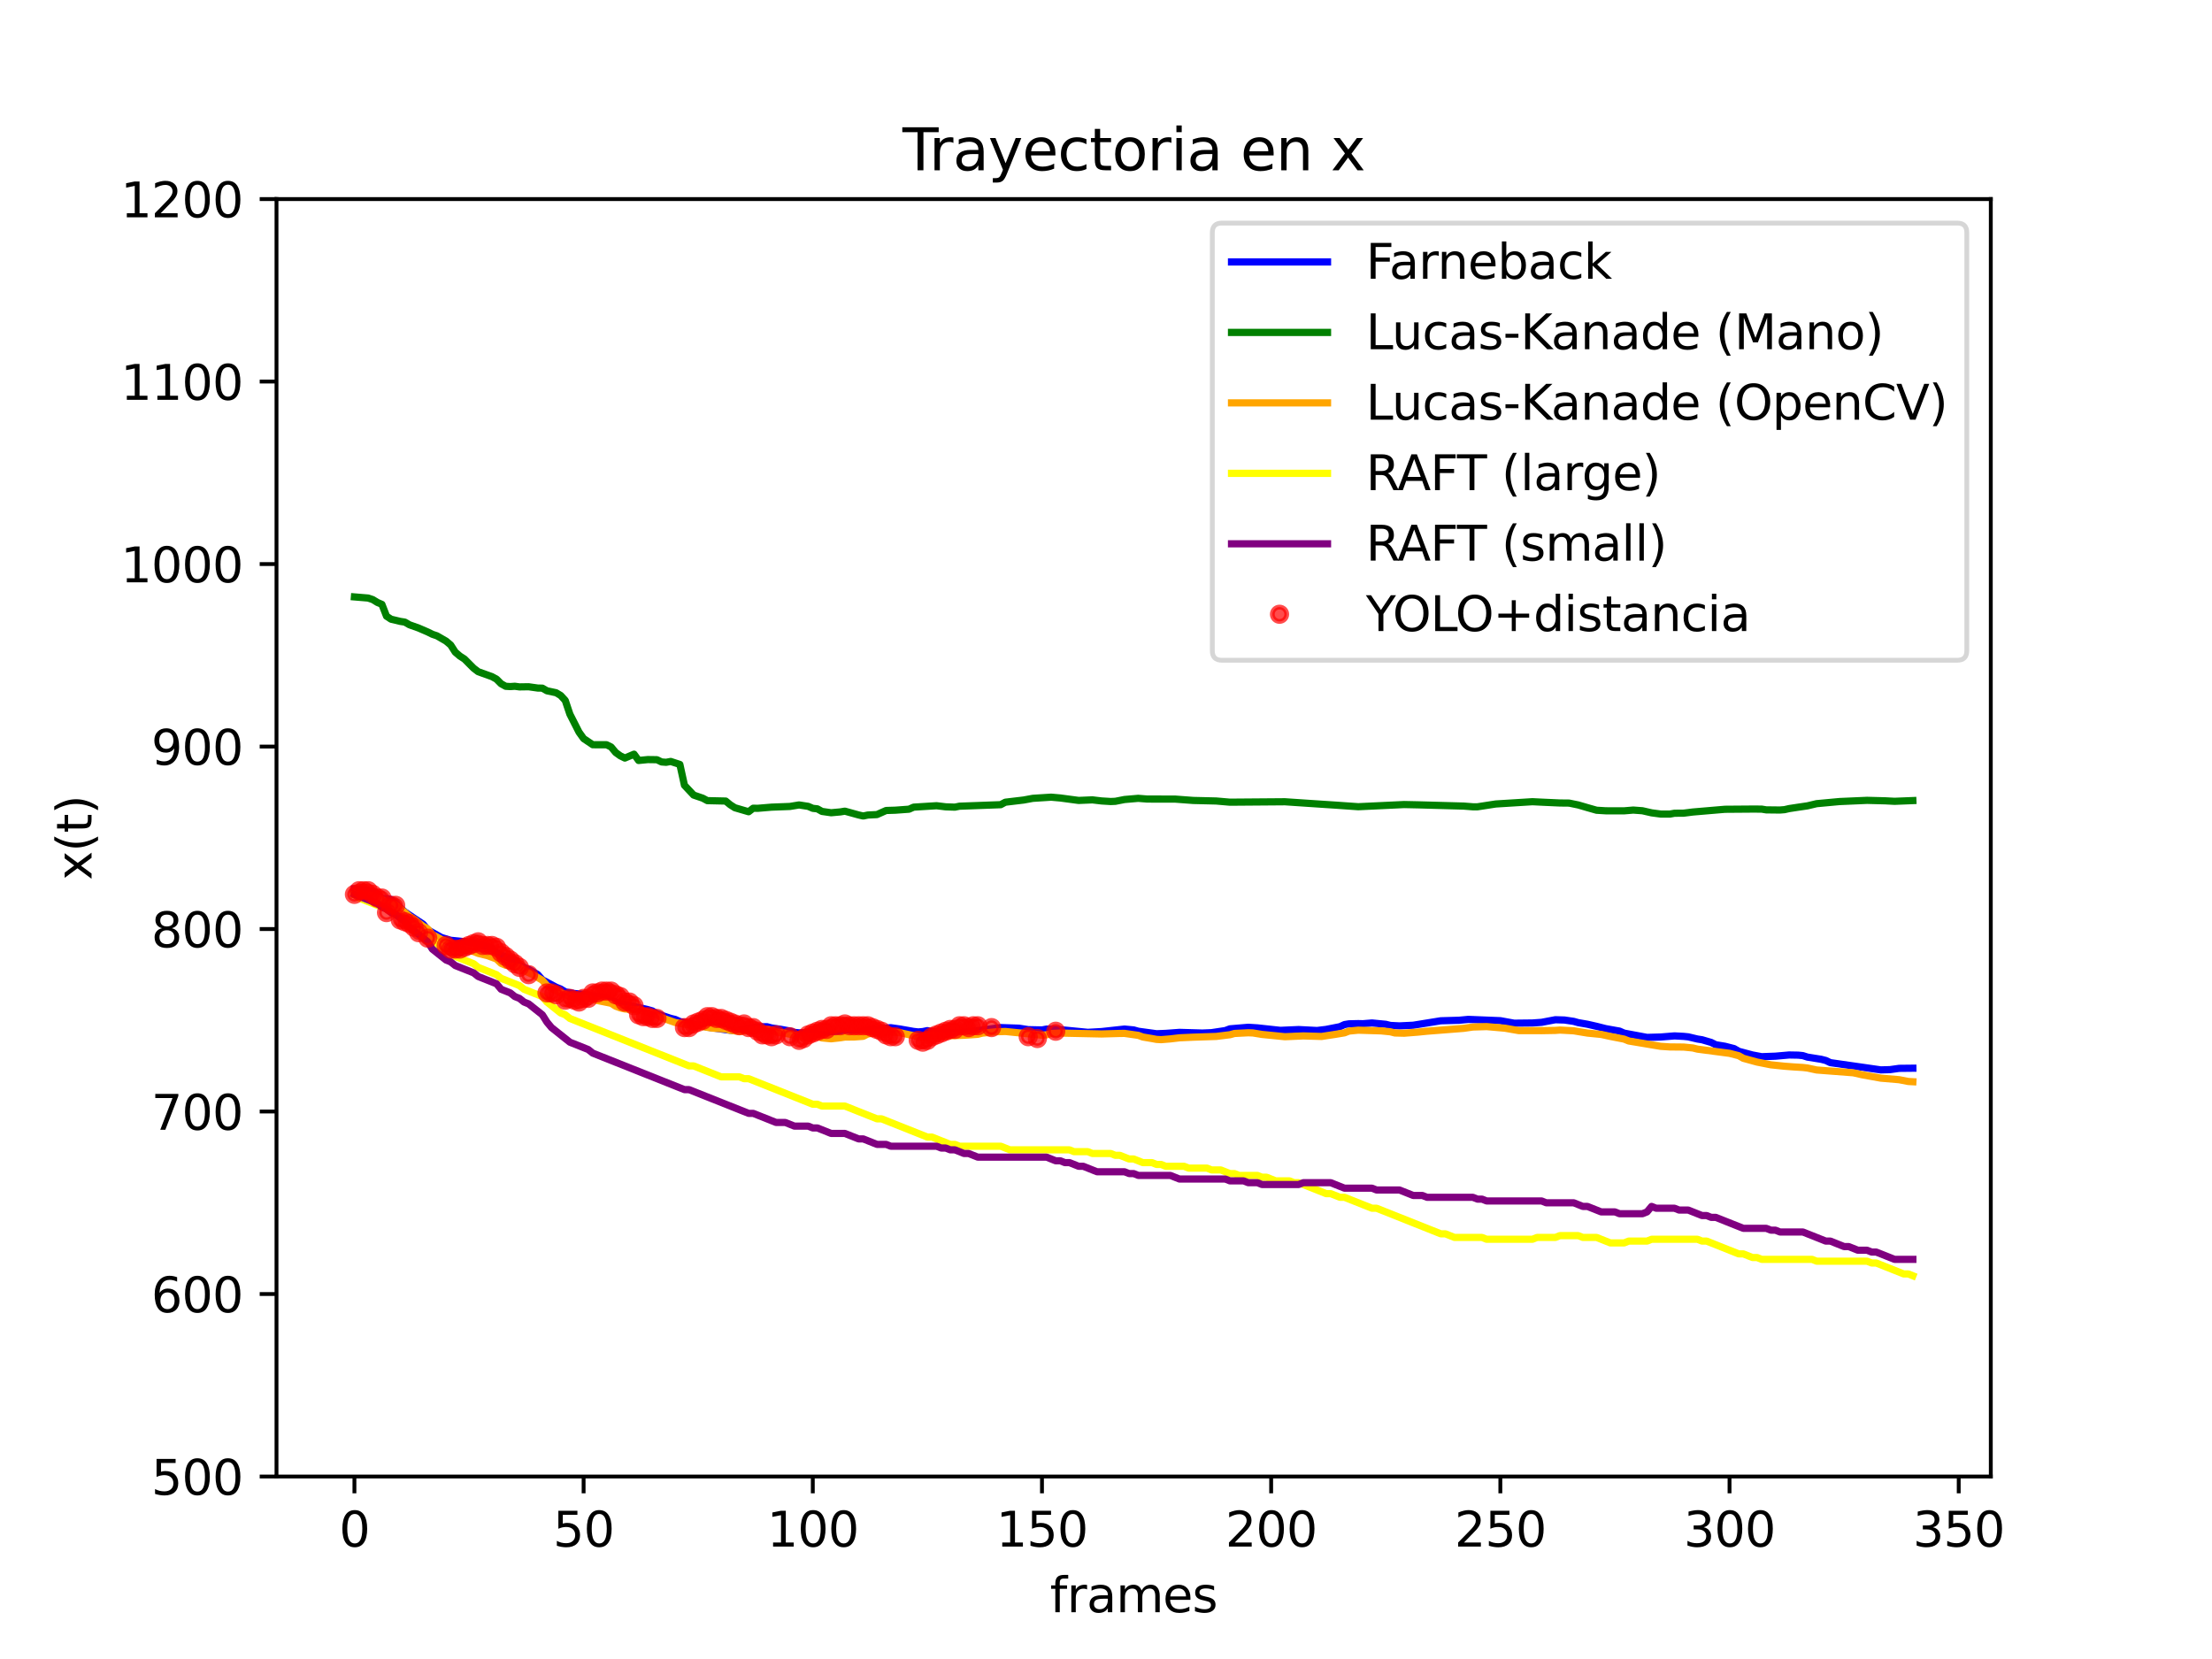 <?xml version="1.0" encoding="utf-8" standalone="no"?>
<!DOCTYPE svg PUBLIC "-//W3C//DTD SVG 1.1//EN"
  "http://www.w3.org/Graphics/SVG/1.1/DTD/svg11.dtd">
<svg xmlns:xlink="http://www.w3.org/1999/xlink" width="460.8pt" height="345.6pt" viewBox="0 0 460.8 345.6" xmlns="http://www.w3.org/2000/svg" version="1.1">
 <defs>
  <style type="text/css">*{stroke-linejoin: round; stroke-linecap: butt}</style>
 </defs>
 <g id="figure_1">
  <g id="patch_1">
   <path d="M 0 345.6 
L 460.8 345.6 
L 460.8 0 
L 0 0 
z
" style="fill: #ffffff"/>
  </g>
  <g id="axes_1">
   <g id="patch_2">
    <path d="M 57.6 307.584 
L 414.72 307.584 
L 414.72 41.472 
L 57.6 41.472 
z
" style="fill: #ffffff"/>
   </g>
   <g id="matplotlib.axis_1">
    <g id="xtick_1">
     <g id="line2d_1">
      <defs>
       <path id="m93fd28293f" d="M 0 0 
L 0 3.5 
" style="stroke: #000000; stroke-width: 0.8"/>
      </defs>
      <g>
       <use xlink:href="#m93fd28293f" x="73.833" y="307.584" style="stroke: #000000; stroke-width: 0.8"/>
      </g>
     </g>
     <g id="text_1">
      <!-- 0 -->
      <g transform="translate(70.651 322.182) scale(0.1 -0.1)">
       <defs>
        <path id="DejaVuSans-30" d="M 2034 4250 
Q 1547 4250 1301 3770 
Q 1056 3291 1056 2328 
Q 1056 1369 1301 889 
Q 1547 409 2034 409 
Q 2525 409 2770 889 
Q 3016 1369 3016 2328 
Q 3016 3291 2770 3770 
Q 2525 4250 2034 4250 
z
M 2034 4750 
Q 2819 4750 3233 4129 
Q 3647 3509 3647 2328 
Q 3647 1150 3233 529 
Q 2819 -91 2034 -91 
Q 1250 -91 836 529 
Q 422 1150 422 2328 
Q 422 3509 836 4129 
Q 1250 4750 2034 4750 
z
" transform="scale(0.016)"/>
       </defs>
       <use xlink:href="#DejaVuSans-30"/>
      </g>
     </g>
    </g>
    <g id="xtick_2">
     <g id="line2d_2">
      <g>
       <use xlink:href="#m93fd28293f" x="121.576" y="307.584" style="stroke: #000000; stroke-width: 0.8"/>
      </g>
     </g>
     <g id="text_2">
      <!-- 50 -->
      <g transform="translate(115.214 322.182) scale(0.1 -0.1)">
       <defs>
        <path id="DejaVuSans-35" d="M 691 4666 
L 3169 4666 
L 3169 4134 
L 1269 4134 
L 1269 2991 
Q 1406 3038 1543 3061 
Q 1681 3084 1819 3084 
Q 2600 3084 3056 2656 
Q 3513 2228 3513 1497 
Q 3513 744 3044 326 
Q 2575 -91 1722 -91 
Q 1428 -91 1123 -41 
Q 819 9 494 109 
L 494 744 
Q 775 591 1075 516 
Q 1375 441 1709 441 
Q 2250 441 2565 725 
Q 2881 1009 2881 1497 
Q 2881 1984 2565 2268 
Q 2250 2553 1709 2553 
Q 1456 2553 1204 2497 
Q 953 2441 691 2322 
L 691 4666 
z
" transform="scale(0.016)"/>
       </defs>
       <use xlink:href="#DejaVuSans-35"/>
       <use xlink:href="#DejaVuSans-30" x="63.623"/>
      </g>
     </g>
    </g>
    <g id="xtick_3">
     <g id="line2d_3">
      <g>
       <use xlink:href="#m93fd28293f" x="169.319" y="307.584" style="stroke: #000000; stroke-width: 0.8"/>
      </g>
     </g>
     <g id="text_3">
      <!-- 100 -->
      <g transform="translate(159.776 322.182) scale(0.1 -0.1)">
       <defs>
        <path id="DejaVuSans-31" d="M 794 531 
L 1825 531 
L 1825 4091 
L 703 3866 
L 703 4441 
L 1819 4666 
L 2450 4666 
L 2450 531 
L 3481 531 
L 3481 0 
L 794 0 
L 794 531 
z
" transform="scale(0.016)"/>
       </defs>
       <use xlink:href="#DejaVuSans-31"/>
       <use xlink:href="#DejaVuSans-30" x="63.623"/>
       <use xlink:href="#DejaVuSans-30" x="127.246"/>
      </g>
     </g>
    </g>
    <g id="xtick_4">
     <g id="line2d_4">
      <g>
       <use xlink:href="#m93fd28293f" x="217.063" y="307.584" style="stroke: #000000; stroke-width: 0.8"/>
      </g>
     </g>
     <g id="text_4">
      <!-- 150 -->
      <g transform="translate(207.519 322.182) scale(0.1 -0.1)">
       <use xlink:href="#DejaVuSans-31"/>
       <use xlink:href="#DejaVuSans-35" x="63.623"/>
       <use xlink:href="#DejaVuSans-30" x="127.246"/>
      </g>
     </g>
    </g>
    <g id="xtick_5">
     <g id="line2d_5">
      <g>
       <use xlink:href="#m93fd28293f" x="264.806" y="307.584" style="stroke: #000000; stroke-width: 0.8"/>
      </g>
     </g>
     <g id="text_5">
      <!-- 200 -->
      <g transform="translate(255.262 322.182) scale(0.1 -0.1)">
       <defs>
        <path id="DejaVuSans-32" d="M 1228 531 
L 3431 531 
L 3431 0 
L 469 0 
L 469 531 
Q 828 903 1448 1529 
Q 2069 2156 2228 2338 
Q 2531 2678 2651 2914 
Q 2772 3150 2772 3378 
Q 2772 3750 2511 3984 
Q 2250 4219 1831 4219 
Q 1534 4219 1204 4116 
Q 875 4013 500 3803 
L 500 4441 
Q 881 4594 1212 4672 
Q 1544 4750 1819 4750 
Q 2544 4750 2975 4387 
Q 3406 4025 3406 3419 
Q 3406 3131 3298 2873 
Q 3191 2616 2906 2266 
Q 2828 2175 2409 1742 
Q 1991 1309 1228 531 
z
" transform="scale(0.016)"/>
       </defs>
       <use xlink:href="#DejaVuSans-32"/>
       <use xlink:href="#DejaVuSans-30" x="63.623"/>
       <use xlink:href="#DejaVuSans-30" x="127.246"/>
      </g>
     </g>
    </g>
    <g id="xtick_6">
     <g id="line2d_6">
      <g>
       <use xlink:href="#m93fd28293f" x="312.549" y="307.584" style="stroke: #000000; stroke-width: 0.8"/>
      </g>
     </g>
     <g id="text_6">
      <!-- 250 -->
      <g transform="translate(303.006 322.182) scale(0.1 -0.1)">
       <use xlink:href="#DejaVuSans-32"/>
       <use xlink:href="#DejaVuSans-35" x="63.623"/>
       <use xlink:href="#DejaVuSans-30" x="127.246"/>
      </g>
     </g>
    </g>
    <g id="xtick_7">
     <g id="line2d_7">
      <g>
       <use xlink:href="#m93fd28293f" x="360.293" y="307.584" style="stroke: #000000; stroke-width: 0.8"/>
      </g>
     </g>
     <g id="text_7">
      <!-- 300 -->
      <g transform="translate(350.749 322.182) scale(0.1 -0.1)">
       <defs>
        <path id="DejaVuSans-33" d="M 2597 2516 
Q 3050 2419 3304 2112 
Q 3559 1806 3559 1356 
Q 3559 666 3084 287 
Q 2609 -91 1734 -91 
Q 1441 -91 1130 -33 
Q 819 25 488 141 
L 488 750 
Q 750 597 1062 519 
Q 1375 441 1716 441 
Q 2309 441 2620 675 
Q 2931 909 2931 1356 
Q 2931 1769 2642 2001 
Q 2353 2234 1838 2234 
L 1294 2234 
L 1294 2753 
L 1863 2753 
Q 2328 2753 2575 2939 
Q 2822 3125 2822 3475 
Q 2822 3834 2567 4026 
Q 2313 4219 1838 4219 
Q 1578 4219 1281 4162 
Q 984 4106 628 3988 
L 628 4550 
Q 988 4650 1302 4700 
Q 1616 4750 1894 4750 
Q 2613 4750 3031 4423 
Q 3450 4097 3450 3541 
Q 3450 3153 3228 2886 
Q 3006 2619 2597 2516 
z
" transform="scale(0.016)"/>
       </defs>
       <use xlink:href="#DejaVuSans-33"/>
       <use xlink:href="#DejaVuSans-30" x="63.623"/>
       <use xlink:href="#DejaVuSans-30" x="127.246"/>
      </g>
     </g>
    </g>
    <g id="xtick_8">
     <g id="line2d_8">
      <g>
       <use xlink:href="#m93fd28293f" x="408.036" y="307.584" style="stroke: #000000; stroke-width: 0.8"/>
      </g>
     </g>
     <g id="text_8">
      <!-- 350 -->
      <g transform="translate(398.492 322.182) scale(0.1 -0.1)">
       <use xlink:href="#DejaVuSans-33"/>
       <use xlink:href="#DejaVuSans-35" x="63.623"/>
       <use xlink:href="#DejaVuSans-30" x="127.246"/>
      </g>
     </g>
    </g>
    <g id="text_9">
     <!-- frames -->
     <g transform="translate(218.729 335.861) scale(0.1 -0.1)">
      <defs>
       <path id="DejaVuSans-66" d="M 2375 4863 
L 2375 4384 
L 1825 4384 
Q 1516 4384 1395 4259 
Q 1275 4134 1275 3809 
L 1275 3500 
L 2222 3500 
L 2222 3053 
L 1275 3053 
L 1275 0 
L 697 0 
L 697 3053 
L 147 3053 
L 147 3500 
L 697 3500 
L 697 3744 
Q 697 4328 969 4595 
Q 1241 4863 1831 4863 
L 2375 4863 
z
" transform="scale(0.016)"/>
       <path id="DejaVuSans-72" d="M 2631 2963 
Q 2534 3019 2420 3045 
Q 2306 3072 2169 3072 
Q 1681 3072 1420 2755 
Q 1159 2438 1159 1844 
L 1159 0 
L 581 0 
L 581 3500 
L 1159 3500 
L 1159 2956 
Q 1341 3275 1631 3429 
Q 1922 3584 2338 3584 
Q 2397 3584 2469 3576 
Q 2541 3569 2628 3553 
L 2631 2963 
z
" transform="scale(0.016)"/>
       <path id="DejaVuSans-61" d="M 2194 1759 
Q 1497 1759 1228 1600 
Q 959 1441 959 1056 
Q 959 750 1161 570 
Q 1363 391 1709 391 
Q 2188 391 2477 730 
Q 2766 1069 2766 1631 
L 2766 1759 
L 2194 1759 
z
M 3341 1997 
L 3341 0 
L 2766 0 
L 2766 531 
Q 2569 213 2275 61 
Q 1981 -91 1556 -91 
Q 1019 -91 701 211 
Q 384 513 384 1019 
Q 384 1609 779 1909 
Q 1175 2209 1959 2209 
L 2766 2209 
L 2766 2266 
Q 2766 2663 2505 2880 
Q 2244 3097 1772 3097 
Q 1472 3097 1187 3025 
Q 903 2953 641 2809 
L 641 3341 
Q 956 3463 1253 3523 
Q 1550 3584 1831 3584 
Q 2591 3584 2966 3190 
Q 3341 2797 3341 1997 
z
" transform="scale(0.016)"/>
       <path id="DejaVuSans-6d" d="M 3328 2828 
Q 3544 3216 3844 3400 
Q 4144 3584 4550 3584 
Q 5097 3584 5394 3201 
Q 5691 2819 5691 2113 
L 5691 0 
L 5113 0 
L 5113 2094 
Q 5113 2597 4934 2840 
Q 4756 3084 4391 3084 
Q 3944 3084 3684 2787 
Q 3425 2491 3425 1978 
L 3425 0 
L 2847 0 
L 2847 2094 
Q 2847 2600 2669 2842 
Q 2491 3084 2119 3084 
Q 1678 3084 1418 2786 
Q 1159 2488 1159 1978 
L 1159 0 
L 581 0 
L 581 3500 
L 1159 3500 
L 1159 2956 
Q 1356 3278 1631 3431 
Q 1906 3584 2284 3584 
Q 2666 3584 2933 3390 
Q 3200 3197 3328 2828 
z
" transform="scale(0.016)"/>
       <path id="DejaVuSans-65" d="M 3597 1894 
L 3597 1613 
L 953 1613 
Q 991 1019 1311 708 
Q 1631 397 2203 397 
Q 2534 397 2845 478 
Q 3156 559 3463 722 
L 3463 178 
Q 3153 47 2828 -22 
Q 2503 -91 2169 -91 
Q 1331 -91 842 396 
Q 353 884 353 1716 
Q 353 2575 817 3079 
Q 1281 3584 2069 3584 
Q 2775 3584 3186 3129 
Q 3597 2675 3597 1894 
z
M 3022 2063 
Q 3016 2534 2758 2815 
Q 2500 3097 2075 3097 
Q 1594 3097 1305 2825 
Q 1016 2553 972 2059 
L 3022 2063 
z
" transform="scale(0.016)"/>
       <path id="DejaVuSans-73" d="M 2834 3397 
L 2834 2853 
Q 2591 2978 2328 3040 
Q 2066 3103 1784 3103 
Q 1356 3103 1142 2972 
Q 928 2841 928 2578 
Q 928 2378 1081 2264 
Q 1234 2150 1697 2047 
L 1894 2003 
Q 2506 1872 2764 1633 
Q 3022 1394 3022 966 
Q 3022 478 2636 193 
Q 2250 -91 1575 -91 
Q 1294 -91 989 -36 
Q 684 19 347 128 
L 347 722 
Q 666 556 975 473 
Q 1284 391 1588 391 
Q 1994 391 2212 530 
Q 2431 669 2431 922 
Q 2431 1156 2273 1281 
Q 2116 1406 1581 1522 
L 1381 1569 
Q 847 1681 609 1914 
Q 372 2147 372 2553 
Q 372 3047 722 3315 
Q 1072 3584 1716 3584 
Q 2034 3584 2315 3537 
Q 2597 3491 2834 3397 
z
" transform="scale(0.016)"/>
      </defs>
      <use xlink:href="#DejaVuSans-66"/>
      <use xlink:href="#DejaVuSans-72" x="35.205"/>
      <use xlink:href="#DejaVuSans-61" x="76.318"/>
      <use xlink:href="#DejaVuSans-6d" x="137.598"/>
      <use xlink:href="#DejaVuSans-65" x="235.01"/>
      <use xlink:href="#DejaVuSans-73" x="296.533"/>
     </g>
    </g>
   </g>
   <g id="matplotlib.axis_2">
    <g id="ytick_1">
     <g id="line2d_9">
      <defs>
       <path id="m0f5981b299" d="M 0 0 
L -3.5 0 
" style="stroke: #000000; stroke-width: 0.8"/>
      </defs>
      <g>
       <use xlink:href="#m0f5981b299" x="57.6" y="307.584" style="stroke: #000000; stroke-width: 0.8"/>
      </g>
     </g>
     <g id="text_10">
      <!-- 500 -->
      <g transform="translate(31.512 311.383) scale(0.1 -0.1)">
       <use xlink:href="#DejaVuSans-35"/>
       <use xlink:href="#DejaVuSans-30" x="63.623"/>
       <use xlink:href="#DejaVuSans-30" x="127.246"/>
      </g>
     </g>
    </g>
    <g id="ytick_2">
     <g id="line2d_10">
      <g>
       <use xlink:href="#m0f5981b299" x="57.6" y="269.568" style="stroke: #000000; stroke-width: 0.8"/>
      </g>
     </g>
     <g id="text_11">
      <!-- 600 -->
      <g transform="translate(31.512 273.367) scale(0.1 -0.1)">
       <defs>
        <path id="DejaVuSans-36" d="M 2113 2584 
Q 1688 2584 1439 2293 
Q 1191 2003 1191 1497 
Q 1191 994 1439 701 
Q 1688 409 2113 409 
Q 2538 409 2786 701 
Q 3034 994 3034 1497 
Q 3034 2003 2786 2293 
Q 2538 2584 2113 2584 
z
M 3366 4563 
L 3366 3988 
Q 3128 4100 2886 4159 
Q 2644 4219 2406 4219 
Q 1781 4219 1451 3797 
Q 1122 3375 1075 2522 
Q 1259 2794 1537 2939 
Q 1816 3084 2150 3084 
Q 2853 3084 3261 2657 
Q 3669 2231 3669 1497 
Q 3669 778 3244 343 
Q 2819 -91 2113 -91 
Q 1303 -91 875 529 
Q 447 1150 447 2328 
Q 447 3434 972 4092 
Q 1497 4750 2381 4750 
Q 2619 4750 2861 4703 
Q 3103 4656 3366 4563 
z
" transform="scale(0.016)"/>
       </defs>
       <use xlink:href="#DejaVuSans-36"/>
       <use xlink:href="#DejaVuSans-30" x="63.623"/>
       <use xlink:href="#DejaVuSans-30" x="127.246"/>
      </g>
     </g>
    </g>
    <g id="ytick_3">
     <g id="line2d_11">
      <g>
       <use xlink:href="#m0f5981b299" x="57.6" y="231.552" style="stroke: #000000; stroke-width: 0.8"/>
      </g>
     </g>
     <g id="text_12">
      <!-- 700 -->
      <g transform="translate(31.512 235.351) scale(0.1 -0.1)">
       <defs>
        <path id="DejaVuSans-37" d="M 525 4666 
L 3525 4666 
L 3525 4397 
L 1831 0 
L 1172 0 
L 2766 4134 
L 525 4134 
L 525 4666 
z
" transform="scale(0.016)"/>
       </defs>
       <use xlink:href="#DejaVuSans-37"/>
       <use xlink:href="#DejaVuSans-30" x="63.623"/>
       <use xlink:href="#DejaVuSans-30" x="127.246"/>
      </g>
     </g>
    </g>
    <g id="ytick_4">
     <g id="line2d_12">
      <g>
       <use xlink:href="#m0f5981b299" x="57.6" y="193.536" style="stroke: #000000; stroke-width: 0.8"/>
      </g>
     </g>
     <g id="text_13">
      <!-- 800 -->
      <g transform="translate(31.512 197.335) scale(0.1 -0.1)">
       <defs>
        <path id="DejaVuSans-38" d="M 2034 2216 
Q 1584 2216 1326 1975 
Q 1069 1734 1069 1313 
Q 1069 891 1326 650 
Q 1584 409 2034 409 
Q 2484 409 2743 651 
Q 3003 894 3003 1313 
Q 3003 1734 2745 1975 
Q 2488 2216 2034 2216 
z
M 1403 2484 
Q 997 2584 770 2862 
Q 544 3141 544 3541 
Q 544 4100 942 4425 
Q 1341 4750 2034 4750 
Q 2731 4750 3128 4425 
Q 3525 4100 3525 3541 
Q 3525 3141 3298 2862 
Q 3072 2584 2669 2484 
Q 3125 2378 3379 2068 
Q 3634 1759 3634 1313 
Q 3634 634 3220 271 
Q 2806 -91 2034 -91 
Q 1263 -91 848 271 
Q 434 634 434 1313 
Q 434 1759 690 2068 
Q 947 2378 1403 2484 
z
M 1172 3481 
Q 1172 3119 1398 2916 
Q 1625 2713 2034 2713 
Q 2441 2713 2670 2916 
Q 2900 3119 2900 3481 
Q 2900 3844 2670 4047 
Q 2441 4250 2034 4250 
Q 1625 4250 1398 4047 
Q 1172 3844 1172 3481 
z
" transform="scale(0.016)"/>
       </defs>
       <use xlink:href="#DejaVuSans-38"/>
       <use xlink:href="#DejaVuSans-30" x="63.623"/>
       <use xlink:href="#DejaVuSans-30" x="127.246"/>
      </g>
     </g>
    </g>
    <g id="ytick_5">
     <g id="line2d_13">
      <g>
       <use xlink:href="#m0f5981b299" x="57.6" y="155.52" style="stroke: #000000; stroke-width: 0.8"/>
      </g>
     </g>
     <g id="text_14">
      <!-- 900 -->
      <g transform="translate(31.512 159.319) scale(0.1 -0.1)">
       <defs>
        <path id="DejaVuSans-39" d="M 703 97 
L 703 672 
Q 941 559 1184 500 
Q 1428 441 1663 441 
Q 2288 441 2617 861 
Q 2947 1281 2994 2138 
Q 2813 1869 2534 1725 
Q 2256 1581 1919 1581 
Q 1219 1581 811 2004 
Q 403 2428 403 3163 
Q 403 3881 828 4315 
Q 1253 4750 1959 4750 
Q 2769 4750 3195 4129 
Q 3622 3509 3622 2328 
Q 3622 1225 3098 567 
Q 2575 -91 1691 -91 
Q 1453 -91 1209 -44 
Q 966 3 703 97 
z
M 1959 2075 
Q 2384 2075 2632 2365 
Q 2881 2656 2881 3163 
Q 2881 3666 2632 3958 
Q 2384 4250 1959 4250 
Q 1534 4250 1286 3958 
Q 1038 3666 1038 3163 
Q 1038 2656 1286 2365 
Q 1534 2075 1959 2075 
z
" transform="scale(0.016)"/>
       </defs>
       <use xlink:href="#DejaVuSans-39"/>
       <use xlink:href="#DejaVuSans-30" x="63.623"/>
       <use xlink:href="#DejaVuSans-30" x="127.246"/>
      </g>
     </g>
    </g>
    <g id="ytick_6">
     <g id="line2d_14">
      <g>
       <use xlink:href="#m0f5981b299" x="57.6" y="117.504" style="stroke: #000000; stroke-width: 0.8"/>
      </g>
     </g>
     <g id="text_15">
      <!-- 1000 -->
      <g transform="translate(25.15 121.303) scale(0.1 -0.1)">
       <use xlink:href="#DejaVuSans-31"/>
       <use xlink:href="#DejaVuSans-30" x="63.623"/>
       <use xlink:href="#DejaVuSans-30" x="127.246"/>
       <use xlink:href="#DejaVuSans-30" x="190.869"/>
      </g>
     </g>
    </g>
    <g id="ytick_7">
     <g id="line2d_15">
      <g>
       <use xlink:href="#m0f5981b299" x="57.6" y="79.488" style="stroke: #000000; stroke-width: 0.8"/>
      </g>
     </g>
     <g id="text_16">
      <!-- 1100 -->
      <g transform="translate(25.15 83.287) scale(0.1 -0.1)">
       <use xlink:href="#DejaVuSans-31"/>
       <use xlink:href="#DejaVuSans-31" x="63.623"/>
       <use xlink:href="#DejaVuSans-30" x="127.246"/>
       <use xlink:href="#DejaVuSans-30" x="190.869"/>
      </g>
     </g>
    </g>
    <g id="ytick_8">
     <g id="line2d_16">
      <g>
       <use xlink:href="#m0f5981b299" x="57.6" y="41.472" style="stroke: #000000; stroke-width: 0.8"/>
      </g>
     </g>
     <g id="text_17">
      <!-- 1200 -->
      <g transform="translate(25.15 45.271) scale(0.1 -0.1)">
       <use xlink:href="#DejaVuSans-31"/>
       <use xlink:href="#DejaVuSans-32" x="63.623"/>
       <use xlink:href="#DejaVuSans-30" x="127.246"/>
       <use xlink:href="#DejaVuSans-30" x="190.869"/>
      </g>
     </g>
    </g>
    <g id="text_18">
     <!-- x(t) -->
     <g transform="translate(19.07 183.349) rotate(-90) scale(0.1 -0.1)">
      <defs>
       <path id="DejaVuSans-78" d="M 3513 3500 
L 2247 1797 
L 3578 0 
L 2900 0 
L 1881 1375 
L 863 0 
L 184 0 
L 1544 1831 
L 300 3500 
L 978 3500 
L 1906 2253 
L 2834 3500 
L 3513 3500 
z
" transform="scale(0.016)"/>
       <path id="DejaVuSans-28" d="M 1984 4856 
Q 1566 4138 1362 3434 
Q 1159 2731 1159 2009 
Q 1159 1288 1364 580 
Q 1569 -128 1984 -844 
L 1484 -844 
Q 1016 -109 783 600 
Q 550 1309 550 2009 
Q 550 2706 781 3412 
Q 1013 4119 1484 4856 
L 1984 4856 
z
" transform="scale(0.016)"/>
       <path id="DejaVuSans-74" d="M 1172 4494 
L 1172 3500 
L 2356 3500 
L 2356 3053 
L 1172 3053 
L 1172 1153 
Q 1172 725 1289 603 
Q 1406 481 1766 481 
L 2356 481 
L 2356 0 
L 1766 0 
Q 1100 0 847 248 
Q 594 497 594 1153 
L 594 3053 
L 172 3053 
L 172 3500 
L 594 3500 
L 594 4494 
L 1172 4494 
z
" transform="scale(0.016)"/>
       <path id="DejaVuSans-29" d="M 513 4856 
L 1013 4856 
Q 1481 4119 1714 3412 
Q 1947 2706 1947 2009 
Q 1947 1309 1714 600 
Q 1481 -109 1013 -844 
L 513 -844 
Q 928 -128 1133 580 
Q 1338 1288 1338 2009 
Q 1338 2731 1133 3434 
Q 928 4138 513 4856 
z
" transform="scale(0.016)"/>
      </defs>
      <use xlink:href="#DejaVuSans-78"/>
      <use xlink:href="#DejaVuSans-28" x="59.18"/>
      <use xlink:href="#DejaVuSans-74" x="98.193"/>
      <use xlink:href="#DejaVuSans-29" x="137.402"/>
     </g>
    </g>
   </g>
   <g id="line2d_17">
    <path d="M 73.833 185.204 
L 75.742 185.303 
L 77.652 185.804 
L 78.607 186.171 
L 79.562 187.168 
L 80.517 187.168 
L 81.472 187.375 
L 84.336 189.98 
L 86.246 191.271 
L 88.156 192.541 
L 89.111 193.711 
L 91.975 195.305 
L 93.885 195.877 
L 97.704 196.258 
L 101.524 197.125 
L 102.479 197.505 
L 103.434 198.508 
L 104.388 198.98 
L 107.253 199.971 
L 108.208 201.099 
L 110.118 201.938 
L 112.027 203.021 
L 112.982 204.11 
L 115.847 205.652 
L 116.802 206.036 
L 117.757 206.625 
L 119.666 206.969 
L 121.576 207.133 
L 122.531 207.333 
L 125.396 207.641 
L 126.35 207.847 
L 127.305 208.417 
L 129.215 209.04 
L 134.944 210.316 
L 135.899 210.594 
L 136.854 211.184 
L 139.719 212.141 
L 140.673 212.372 
L 141.628 212.802 
L 145.448 213.558 
L 147.357 213.962 
L 151.177 214.5 
L 153.087 214.739 
L 154.996 214.573 
L 155.951 214.207 
L 157.861 213.911 
L 159.771 213.882 
L 160.726 214.138 
L 162.635 214.422 
L 164.545 214.777 
L 165.5 215.066 
L 166.455 215.161 
L 169.319 215.134 
L 171.229 215.53 
L 173.139 215.559 
L 175.049 215.401 
L 178.868 215.251 
L 179.823 214.756 
L 181.733 214.413 
L 185.552 214.086 
L 187.462 214.359 
L 190.326 214.865 
L 191.281 214.969 
L 192.236 214.895 
L 193.191 214.693 
L 194.146 214.904 
L 197.01 215.12 
L 199.875 215.181 
L 204.649 214.574 
L 207.514 214.178 
L 208.469 214.062 
L 212.288 214.192 
L 214.198 214.494 
L 217.063 214.557 
L 218.018 214.378 
L 219.927 214.407 
L 226.611 215.053 
L 229.476 214.894 
L 234.25 214.372 
L 236.16 214.553 
L 237.115 214.825 
L 240.934 215.347 
L 242.844 215.273 
L 245.709 215.063 
L 250.483 215.202 
L 252.393 215.121 
L 255.257 214.687 
L 256.212 214.325 
L 260.032 214.002 
L 261.941 214.124 
L 266.716 214.643 
L 270.535 214.475 
L 274.355 214.672 
L 276.264 214.444 
L 279.129 213.878 
L 280.084 213.44 
L 281.039 213.281 
L 282.948 213.236 
L 283.903 213.259 
L 285.813 213.105 
L 288.678 213.378 
L 289.633 213.617 
L 291.542 213.712 
L 294.407 213.573 
L 300.136 212.646 
L 303.956 212.537 
L 305.865 212.356 
L 312.549 212.628 
L 315.414 213.15 
L 319.233 213.108 
L 321.143 212.971 
L 324.008 212.428 
L 325.917 212.488 
L 327.827 212.771 
L 328.782 213.037 
L 330.692 213.368 
L 332.601 213.803 
L 334.511 214.285 
L 336.421 214.629 
L 337.376 214.794 
L 338.331 215.218 
L 343.105 216.109 
L 345.97 216.027 
L 348.834 215.797 
L 350.744 215.897 
L 351.699 215.994 
L 353.609 216.449 
L 354.563 216.597 
L 356.473 217.156 
L 357.428 217.638 
L 359.338 217.952 
L 361.247 218.441 
L 362.202 219.001 
L 365.067 219.767 
L 366.977 220.128 
L 369.841 220.024 
L 372.706 219.771 
L 374.616 219.806 
L 375.57 219.905 
L 376.525 220.213 
L 379.39 220.671 
L 380.345 220.916 
L 381.3 221.369 
L 391.803 222.878 
L 393.713 222.826 
L 395.623 222.557 
L 398.487 222.526 
L 398.487 222.526 
" clip-path="url(#paae5fd2fe7)" style="fill: none; stroke: #0000ff; stroke-width: 1.5; stroke-linecap: square"/>
   </g>
   <g id="line2d_18">
    <path d="M 73.833 124.347 
L 76.697 124.584 
L 77.652 124.904 
L 78.607 125.493 
L 79.562 125.904 
L 80.517 128.363 
L 81.472 128.993 
L 83.381 129.447 
L 84.336 129.596 
L 85.291 130.152 
L 87.201 130.831 
L 89.111 131.655 
L 90.065 132.129 
L 91.02 132.452 
L 92.93 133.555 
L 93.885 134.367 
L 94.84 135.853 
L 95.795 136.669 
L 96.75 137.283 
L 98.659 139.195 
L 99.614 139.928 
L 102.479 140.955 
L 103.434 141.479 
L 104.388 142.436 
L 105.343 142.967 
L 106.298 143.026 
L 107.253 142.96 
L 108.208 143.092 
L 110.118 143.063 
L 112.027 143.334 
L 112.982 143.353 
L 113.937 143.904 
L 115.847 144.31 
L 116.802 144.881 
L 117.757 145.92 
L 118.711 148.769 
L 120.621 152.524 
L 121.576 153.858 
L 123.486 155.141 
L 126.35 155.143 
L 127.305 155.61 
L 128.26 156.759 
L 129.215 157.45 
L 130.17 157.921 
L 132.08 157.107 
L 133.034 158.421 
L 134.944 158.234 
L 136.854 158.26 
L 137.809 158.727 
L 138.764 158.802 
L 139.719 158.623 
L 141.628 159.249 
L 142.583 163.588 
L 144.493 165.625 
L 146.403 166.279 
L 147.357 166.789 
L 151.177 166.874 
L 152.132 167.657 
L 153.087 168.267 
L 155.951 169.103 
L 156.906 168.368 
L 157.861 168.386 
L 160.726 168.144 
L 164.545 167.999 
L 166.455 167.683 
L 168.364 167.978 
L 169.319 168.39 
L 170.274 168.495 
L 171.229 169.034 
L 173.139 169.308 
L 175.049 169.137 
L 176.003 168.979 
L 178.868 169.772 
L 179.823 169.99 
L 180.778 169.787 
L 182.687 169.692 
L 184.597 168.839 
L 186.507 168.779 
L 189.372 168.569 
L 190.326 168.145 
L 195.101 167.846 
L 197.01 168.078 
L 198.92 168.144 
L 199.875 167.948 
L 208.469 167.63 
L 209.424 167.114 
L 213.243 166.66 
L 215.153 166.308 
L 218.972 166.065 
L 220.882 166.234 
L 224.702 166.744 
L 227.566 166.626 
L 229.476 166.852 
L 231.386 166.968 
L 232.341 166.928 
L 234.25 166.553 
L 237.115 166.307 
L 239.025 166.458 
L 244.754 166.462 
L 248.573 166.748 
L 253.348 166.862 
L 256.212 167.11 
L 267.671 167.021 
L 275.31 167.533 
L 278.174 167.72 
L 282.948 168.054 
L 292.497 167.6 
L 295.362 167.661 
L 304.91 167.922 
L 306.82 168.07 
L 307.775 168.073 
L 311.594 167.484 
L 319.233 167.01 
L 321.143 167.104 
L 324.963 167.277 
L 326.872 167.297 
L 328.782 167.687 
L 330.692 168.247 
L 332.601 168.789 
L 334.511 168.905 
L 338.331 168.912 
L 340.24 168.752 
L 342.15 168.894 
L 344.06 169.329 
L 345.97 169.583 
L 347.879 169.588 
L 348.834 169.413 
L 350.744 169.396 
L 352.654 169.155 
L 359.338 168.587 
L 365.067 168.543 
L 366.977 168.552 
L 367.932 168.71 
L 370.796 168.741 
L 371.751 168.664 
L 372.706 168.445 
L 374.616 168.153 
L 376.525 167.872 
L 378.435 167.419 
L 383.209 166.977 
L 388.939 166.726 
L 392.758 166.826 
L 394.668 166.928 
L 398.487 166.775 
L 398.487 166.775 
" clip-path="url(#paae5fd2fe7)" style="fill: none; stroke: #008000; stroke-width: 1.5; stroke-linecap: square"/>
   </g>
   <g id="line2d_19">
    <path d="M 73.833 186.313 
L 74.788 186.256 
L 76.697 186.435 
L 77.652 186.629 
L 79.562 187.311 
L 80.517 188.062 
L 81.472 188.14 
L 82.427 188.408 
L 85.291 190.897 
L 86.246 191.499 
L 88.156 192.95 
L 89.111 193.521 
L 90.065 194.679 
L 91.975 195.718 
L 93.885 196.444 
L 94.84 197.432 
L 98.659 198.225 
L 99.614 198.605 
L 101.524 199.071 
L 103.434 199.775 
L 104.388 200.688 
L 105.343 201.074 
L 106.298 201.296 
L 107.253 201.314 
L 108.208 201.473 
L 109.163 202.182 
L 111.073 203.071 
L 112.982 204.206 
L 113.937 205.322 
L 115.847 206.369 
L 118.711 207.611 
L 122.531 208.004 
L 124.441 208.426 
L 127.305 208.997 
L 128.26 209.608 
L 129.215 209.956 
L 130.17 210.178 
L 132.08 210.335 
L 133.034 210.366 
L 136.854 211.405 
L 137.809 212.009 
L 140.673 213.007 
L 142.583 213.37 
L 144.493 213.548 
L 148.312 214.173 
L 151.177 214.366 
L 152.132 214.639 
L 154.041 214.862 
L 158.816 214.406 
L 160.726 214.617 
L 161.68 214.979 
L 163.59 215.245 
L 165.5 215.656 
L 166.455 215.989 
L 167.41 216.023 
L 169.319 215.899 
L 170.274 215.906 
L 171.229 216.215 
L 173.139 216.399 
L 175.049 216.186 
L 176.003 216.037 
L 177.913 216.023 
L 179.823 215.884 
L 180.778 215.395 
L 182.687 215.105 
L 185.552 215.001 
L 187.462 215.126 
L 191.281 215.963 
L 192.236 216.044 
L 194.146 215.677 
L 197.01 215.803 
L 200.83 215.66 
L 202.74 215.535 
L 203.695 215.461 
L 204.649 215.214 
L 207.514 214.935 
L 209.424 214.873 
L 217.063 215.651 
L 218.018 215.569 
L 218.972 215.298 
L 220.882 215.208 
L 229.476 215.393 
L 233.295 215.284 
L 234.25 215.274 
L 237.115 215.68 
L 238.07 216.027 
L 239.979 216.35 
L 240.934 216.527 
L 241.889 216.579 
L 243.799 216.422 
L 245.709 216.195 
L 248.573 216.063 
L 253.348 215.907 
L 256.212 215.554 
L 257.167 215.289 
L 260.032 215.147 
L 260.987 215.18 
L 262.896 215.491 
L 267.671 215.966 
L 271.49 215.8 
L 275.31 215.913 
L 278.174 215.477 
L 280.084 215.158 
L 281.039 214.789 
L 282.948 214.603 
L 287.723 214.75 
L 289.633 214.94 
L 290.587 215.187 
L 292.497 215.235 
L 295.362 215.012 
L 297.271 214.819 
L 304.91 214.221 
L 306.82 213.946 
L 309.685 213.858 
L 313.504 214.191 
L 316.369 214.69 
L 321.143 214.702 
L 324.008 214.653 
L 324.963 214.58 
L 327.827 214.734 
L 330.692 215.208 
L 333.556 215.491 
L 335.466 215.907 
L 338.331 216.466 
L 339.286 216.854 
L 345.97 217.972 
L 347.879 218.095 
L 350.744 218.124 
L 352.654 218.311 
L 353.609 218.55 
L 360.293 219.428 
L 362.202 219.918 
L 363.157 220.461 
L 366.022 221.247 
L 368.886 221.816 
L 371.751 222.115 
L 373.661 222.259 
L 375.57 222.375 
L 376.525 222.486 
L 378.435 222.896 
L 386.074 223.48 
L 387.984 223.907 
L 391.803 224.597 
L 395.623 224.92 
L 397.532 225.292 
L 398.487 225.344 
L 398.487 225.344 
" clip-path="url(#paae5fd2fe7)" style="fill: none; stroke: #ffa500; stroke-width: 1.5; stroke-linecap: square"/>
   </g>
   <g id="line2d_20">
    <path d="M 73.833 186.313 
L 74.788 187.073 
L 84.336 190.875 
L 89.111 194.676 
L 90.065 195.817 
L 92.93 198.098 
L 93.885 198.478 
L 94.84 199.238 
L 98.659 200.759 
L 99.614 201.519 
L 103.434 203.04 
L 104.388 203.8 
L 108.208 205.321 
L 109.163 206.081 
L 112.982 207.602 
L 113.937 208.742 
L 116.802 211.023 
L 117.757 211.404 
L 118.711 212.164 
L 143.538 222.048 
L 144.493 222.048 
L 150.222 224.329 
L 154.041 224.329 
L 154.996 224.709 
L 155.951 224.709 
L 169.319 230.031 
L 170.274 230.031 
L 171.229 230.412 
L 176.003 230.412 
L 182.687 233.073 
L 183.642 233.073 
L 193.191 236.874 
L 194.146 236.874 
L 197.965 238.395 
L 198.92 238.395 
L 199.875 238.775 
L 208.469 238.775 
L 210.379 239.535 
L 222.792 239.535 
L 223.747 239.916 
L 226.611 239.916 
L 227.566 240.296 
L 231.386 240.296 
L 232.341 240.676 
L 233.295 240.676 
L 235.205 241.436 
L 236.16 241.436 
L 238.07 242.196 
L 239.979 242.196 
L 240.934 242.577 
L 241.889 242.577 
L 242.844 242.957 
L 246.664 242.957 
L 247.618 243.337 
L 251.438 243.337 
L 252.393 243.717 
L 254.302 243.717 
L 256.212 244.477 
L 257.167 244.477 
L 258.122 244.858 
L 261.941 244.858 
L 262.896 245.238 
L 263.851 245.238 
L 265.761 245.998 
L 268.625 245.998 
L 269.58 246.378 
L 270.535 246.378 
L 276.264 248.659 
L 277.219 248.659 
L 279.129 249.42 
L 280.084 249.42 
L 285.813 251.7 
L 286.768 251.7 
L 300.136 257.023 
L 301.091 257.023 
L 303.001 257.783 
L 308.73 257.783 
L 309.685 258.163 
L 319.233 258.163 
L 320.188 257.783 
L 324.008 257.783 
L 324.963 257.403 
L 328.782 257.403 
L 329.737 257.783 
L 332.601 257.783 
L 335.466 258.924 
L 338.331 258.924 
L 339.286 258.543 
L 343.105 258.543 
L 344.06 258.163 
L 353.609 258.163 
L 354.563 258.543 
L 355.518 258.543 
L 362.202 261.204 
L 363.157 261.204 
L 365.067 261.965 
L 366.022 261.965 
L 366.977 262.345 
L 377.48 262.345 
L 378.435 262.725 
L 388.939 262.725 
L 389.893 263.105 
L 390.848 263.105 
L 396.578 265.386 
L 397.532 265.386 
L 398.487 265.766 
L 398.487 265.766 
" clip-path="url(#paae5fd2fe7)" style="fill: none; stroke: #ffff00; stroke-width: 1.5; stroke-linecap: square"/>
   </g>
   <g id="line2d_21">
    <path d="M 73.833 186.313 
L 78.607 188.214 
L 79.562 188.974 
L 80.517 189.354 
L 81.472 190.115 
L 82.427 190.495 
L 84.336 192.015 
L 85.291 193.156 
L 89.111 196.197 
L 90.065 197.718 
L 92.93 199.999 
L 93.885 200.379 
L 94.84 201.139 
L 98.659 202.66 
L 99.614 203.42 
L 103.434 204.941 
L 104.388 206.081 
L 106.298 206.842 
L 107.253 207.602 
L 108.208 207.982 
L 109.163 208.742 
L 110.118 209.123 
L 112.982 211.404 
L 113.937 212.924 
L 114.892 214.065 
L 118.711 217.106 
L 122.531 218.627 
L 123.486 219.387 
L 142.583 226.99 
L 143.538 226.99 
L 155.951 231.932 
L 156.906 231.932 
L 161.68 233.833 
L 163.59 233.833 
L 165.5 234.593 
L 168.364 234.593 
L 169.319 234.973 
L 170.274 234.973 
L 173.139 236.114 
L 176.003 236.114 
L 178.868 237.254 
L 179.823 237.254 
L 182.687 238.395 
L 184.597 238.395 
L 185.552 238.775 
L 195.101 238.775 
L 196.056 239.155 
L 197.01 239.155 
L 197.965 239.535 
L 198.92 239.535 
L 200.83 240.296 
L 201.785 240.296 
L 203.695 241.056 
L 218.018 241.056 
L 219.927 241.816 
L 220.882 241.816 
L 221.837 242.196 
L 222.792 242.196 
L 224.702 242.957 
L 225.656 242.957 
L 228.521 244.097 
L 234.25 244.097 
L 235.205 244.477 
L 236.16 244.477 
L 237.115 244.858 
L 243.799 244.858 
L 245.709 245.618 
L 255.257 245.618 
L 256.212 245.998 
L 259.077 245.998 
L 260.032 246.378 
L 261.941 246.378 
L 262.896 246.758 
L 270.535 246.758 
L 271.49 246.378 
L 277.219 246.378 
L 280.084 247.519 
L 285.813 247.519 
L 286.768 247.899 
L 291.542 247.899 
L 294.407 249.039 
L 296.317 249.039 
L 297.271 249.42 
L 306.82 249.42 
L 307.775 249.8 
L 308.73 249.8 
L 309.685 250.18 
L 321.143 250.18 
L 322.098 250.56 
L 327.827 250.56 
L 329.737 251.32 
L 330.692 251.32 
L 333.556 252.461 
L 336.421 252.461 
L 337.376 252.841 
L 342.15 252.841 
L 343.105 252.461 
L 344.06 251.32 
L 345.015 251.7 
L 348.834 251.7 
L 349.789 252.081 
L 351.699 252.081 
L 354.563 253.221 
L 355.518 253.221 
L 356.473 253.601 
L 357.428 253.601 
L 363.157 255.882 
L 367.932 255.882 
L 368.886 256.262 
L 369.841 256.262 
L 370.796 256.643 
L 375.57 256.643 
L 380.345 258.543 
L 381.3 258.543 
L 384.164 259.684 
L 385.119 259.684 
L 387.029 260.444 
L 388.939 260.444 
L 389.893 260.824 
L 390.848 260.824 
L 394.668 262.345 
L 398.487 262.345 
L 398.487 262.345 
" clip-path="url(#paae5fd2fe7)" style="fill: none; stroke: #800080; stroke-width: 1.5; stroke-linecap: square"/>
   </g>
   <g id="line2d_22">
    <defs>
     <path id="m8a11e74880" d="M 0 1.5 
C 0.398 1.5 0.779 1.342 1.061 1.061 
C 1.342 0.779 1.5 0.398 1.5 0 
C 1.5 -0.398 1.342 -0.779 1.061 -1.061 
C 0.779 -1.342 0.398 -1.5 0 -1.5 
C -0.398 -1.5 -0.779 -1.342 -1.061 -1.061 
C -1.342 -0.779 -1.5 -0.398 -1.5 0 
C -1.5 0.398 -1.342 0.779 -1.061 1.061 
C -0.779 1.342 -0.398 1.5 0 1.5 
z
" style="stroke: #ff0000; stroke-opacity: 0.7"/>
    </defs>
    <g clip-path="url(#paae5fd2fe7)">
     <use xlink:href="#m8a11e74880" x="73.833" y="186.313" style="fill: #ff0000; fill-opacity: 0.7; stroke: #ff0000; stroke-opacity: 0.7"/>
     <use xlink:href="#m8a11e74880" x="74.788" y="185.553" style="fill: #ff0000; fill-opacity: 0.7; stroke: #ff0000; stroke-opacity: 0.7"/>
     <use xlink:href="#m8a11e74880" x="75.742" y="185.553" style="fill: #ff0000; fill-opacity: 0.7; stroke: #ff0000; stroke-opacity: 0.7"/>
     <use xlink:href="#m8a11e74880" x="76.697" y="185.553" style="fill: #ff0000; fill-opacity: 0.7; stroke: #ff0000; stroke-opacity: 0.7"/>
     <use xlink:href="#m8a11e74880" x="77.652" y="186.313" style="fill: #ff0000; fill-opacity: 0.7; stroke: #ff0000; stroke-opacity: 0.7"/>
     <use xlink:href="#m8a11e74880" x="78.607" y="187.073" style="fill: #ff0000; fill-opacity: 0.7; stroke: #ff0000; stroke-opacity: 0.7"/>
     <use xlink:href="#m8a11e74880" x="79.562" y="187.073" style="fill: #ff0000; fill-opacity: 0.7; stroke: #ff0000; stroke-opacity: 0.7"/>
     <use xlink:href="#m8a11e74880" x="80.517" y="190.115" style="fill: #ff0000; fill-opacity: 0.7; stroke: #ff0000; stroke-opacity: 0.7"/>
     <use xlink:href="#m8a11e74880" x="81.472" y="188.594" style="fill: #ff0000; fill-opacity: 0.7; stroke: #ff0000; stroke-opacity: 0.7"/>
     <use xlink:href="#m8a11e74880" x="82.427" y="188.594" style="fill: #ff0000; fill-opacity: 0.7; stroke: #ff0000; stroke-opacity: 0.7"/>
     <use xlink:href="#m8a11e74880" x="83.381" y="191.635" style="fill: #ff0000; fill-opacity: 0.7; stroke: #ff0000; stroke-opacity: 0.7"/>
     <use xlink:href="#m8a11e74880" x="84.336" y="192.015" style="fill: #ff0000; fill-opacity: 0.7; stroke: #ff0000; stroke-opacity: 0.7"/>
     <use xlink:href="#m8a11e74880" x="85.291" y="192.396" style="fill: #ff0000; fill-opacity: 0.7; stroke: #ff0000; stroke-opacity: 0.7"/>
     <use xlink:href="#m8a11e74880" x="86.246" y="193.156" style="fill: #ff0000; fill-opacity: 0.7; stroke: #ff0000; stroke-opacity: 0.7"/>
     <use xlink:href="#m8a11e74880" x="87.201" y="194.296" style="fill: #ff0000; fill-opacity: 0.7; stroke: #ff0000; stroke-opacity: 0.7"/>
     <use xlink:href="#m8a11e74880" x="88.156" y="497.664" style="fill: #ff0000; fill-opacity: 0.7; stroke: #ff0000; stroke-opacity: 0.7"/>
     <use xlink:href="#m8a11e74880" x="89.111" y="195.437" style="fill: #ff0000; fill-opacity: 0.7; stroke: #ff0000; stroke-opacity: 0.7"/>
     <use xlink:href="#m8a11e74880" x="90.065" y="497.664" style="fill: #ff0000; fill-opacity: 0.7; stroke: #ff0000; stroke-opacity: 0.7"/>
     <use xlink:href="#m8a11e74880" x="91.02" y="497.664" style="fill: #ff0000; fill-opacity: 0.7; stroke: #ff0000; stroke-opacity: 0.7"/>
     <use xlink:href="#m8a11e74880" x="91.975" y="497.664" style="fill: #ff0000; fill-opacity: 0.7; stroke: #ff0000; stroke-opacity: 0.7"/>
     <use xlink:href="#m8a11e74880" x="92.93" y="196.957" style="fill: #ff0000; fill-opacity: 0.7; stroke: #ff0000; stroke-opacity: 0.7"/>
     <use xlink:href="#m8a11e74880" x="93.885" y="197.718" style="fill: #ff0000; fill-opacity: 0.7; stroke: #ff0000; stroke-opacity: 0.7"/>
     <use xlink:href="#m8a11e74880" x="94.84" y="197.718" style="fill: #ff0000; fill-opacity: 0.7; stroke: #ff0000; stroke-opacity: 0.7"/>
     <use xlink:href="#m8a11e74880" x="95.795" y="197.718" style="fill: #ff0000; fill-opacity: 0.7; stroke: #ff0000; stroke-opacity: 0.7"/>
     <use xlink:href="#m8a11e74880" x="96.75" y="197.338" style="fill: #ff0000; fill-opacity: 0.7; stroke: #ff0000; stroke-opacity: 0.7"/>
     <use xlink:href="#m8a11e74880" x="97.704" y="196.957" style="fill: #ff0000; fill-opacity: 0.7; stroke: #ff0000; stroke-opacity: 0.7"/>
     <use xlink:href="#m8a11e74880" x="98.659" y="196.577" style="fill: #ff0000; fill-opacity: 0.7; stroke: #ff0000; stroke-opacity: 0.7"/>
     <use xlink:href="#m8a11e74880" x="99.614" y="196.197" style="fill: #ff0000; fill-opacity: 0.7; stroke: #ff0000; stroke-opacity: 0.7"/>
     <use xlink:href="#m8a11e74880" x="100.569" y="196.957" style="fill: #ff0000; fill-opacity: 0.7; stroke: #ff0000; stroke-opacity: 0.7"/>
     <use xlink:href="#m8a11e74880" x="101.524" y="196.957" style="fill: #ff0000; fill-opacity: 0.7; stroke: #ff0000; stroke-opacity: 0.7"/>
     <use xlink:href="#m8a11e74880" x="102.479" y="196.957" style="fill: #ff0000; fill-opacity: 0.7; stroke: #ff0000; stroke-opacity: 0.7"/>
     <use xlink:href="#m8a11e74880" x="103.434" y="197.338" style="fill: #ff0000; fill-opacity: 0.7; stroke: #ff0000; stroke-opacity: 0.7"/>
     <use xlink:href="#m8a11e74880" x="104.388" y="198.478" style="fill: #ff0000; fill-opacity: 0.7; stroke: #ff0000; stroke-opacity: 0.7"/>
     <use xlink:href="#m8a11e74880" x="105.343" y="199.238" style="fill: #ff0000; fill-opacity: 0.7; stroke: #ff0000; stroke-opacity: 0.7"/>
     <use xlink:href="#m8a11e74880" x="106.298" y="199.999" style="fill: #ff0000; fill-opacity: 0.7; stroke: #ff0000; stroke-opacity: 0.7"/>
     <use xlink:href="#m8a11e74880" x="107.253" y="200.759" style="fill: #ff0000; fill-opacity: 0.7; stroke: #ff0000; stroke-opacity: 0.7"/>
     <use xlink:href="#m8a11e74880" x="108.208" y="201.519" style="fill: #ff0000; fill-opacity: 0.7; stroke: #ff0000; stroke-opacity: 0.7"/>
     <use xlink:href="#m8a11e74880" x="109.163" y="497.664" style="fill: #ff0000; fill-opacity: 0.7; stroke: #ff0000; stroke-opacity: 0.7"/>
     <use xlink:href="#m8a11e74880" x="110.118" y="203.04" style="fill: #ff0000; fill-opacity: 0.7; stroke: #ff0000; stroke-opacity: 0.7"/>
     <use xlink:href="#m8a11e74880" x="111.073" y="497.664" style="fill: #ff0000; fill-opacity: 0.7; stroke: #ff0000; stroke-opacity: 0.7"/>
     <use xlink:href="#m8a11e74880" x="112.027" y="497.664" style="fill: #ff0000; fill-opacity: 0.7; stroke: #ff0000; stroke-opacity: 0.7"/>
     <use xlink:href="#m8a11e74880" x="112.982" y="497.664" style="fill: #ff0000; fill-opacity: 0.7; stroke: #ff0000; stroke-opacity: 0.7"/>
     <use xlink:href="#m8a11e74880" x="113.937" y="206.842" style="fill: #ff0000; fill-opacity: 0.7; stroke: #ff0000; stroke-opacity: 0.7"/>
     <use xlink:href="#m8a11e74880" x="114.892" y="206.842" style="fill: #ff0000; fill-opacity: 0.7; stroke: #ff0000; stroke-opacity: 0.7"/>
     <use xlink:href="#m8a11e74880" x="115.847" y="207.222" style="fill: #ff0000; fill-opacity: 0.7; stroke: #ff0000; stroke-opacity: 0.7"/>
     <use xlink:href="#m8a11e74880" x="116.802" y="497.664" style="fill: #ff0000; fill-opacity: 0.7; stroke: #ff0000; stroke-opacity: 0.7"/>
     <use xlink:href="#m8a11e74880" x="117.757" y="208.362" style="fill: #ff0000; fill-opacity: 0.7; stroke: #ff0000; stroke-opacity: 0.7"/>
     <use xlink:href="#m8a11e74880" x="118.711" y="207.982" style="fill: #ff0000; fill-opacity: 0.7; stroke: #ff0000; stroke-opacity: 0.7"/>
     <use xlink:href="#m8a11e74880" x="119.666" y="208.362" style="fill: #ff0000; fill-opacity: 0.7; stroke: #ff0000; stroke-opacity: 0.7"/>
     <use xlink:href="#m8a11e74880" x="120.621" y="208.742" style="fill: #ff0000; fill-opacity: 0.7; stroke: #ff0000; stroke-opacity: 0.7"/>
     <use xlink:href="#m8a11e74880" x="121.576" y="207.982" style="fill: #ff0000; fill-opacity: 0.7; stroke: #ff0000; stroke-opacity: 0.7"/>
     <use xlink:href="#m8a11e74880" x="122.531" y="207.982" style="fill: #ff0000; fill-opacity: 0.7; stroke: #ff0000; stroke-opacity: 0.7"/>
     <use xlink:href="#m8a11e74880" x="123.486" y="206.842" style="fill: #ff0000; fill-opacity: 0.7; stroke: #ff0000; stroke-opacity: 0.7"/>
     <use xlink:href="#m8a11e74880" x="124.441" y="206.842" style="fill: #ff0000; fill-opacity: 0.7; stroke: #ff0000; stroke-opacity: 0.7"/>
     <use xlink:href="#m8a11e74880" x="125.396" y="206.461" style="fill: #ff0000; fill-opacity: 0.7; stroke: #ff0000; stroke-opacity: 0.7"/>
     <use xlink:href="#m8a11e74880" x="126.35" y="206.461" style="fill: #ff0000; fill-opacity: 0.7; stroke: #ff0000; stroke-opacity: 0.7"/>
     <use xlink:href="#m8a11e74880" x="127.305" y="206.461" style="fill: #ff0000; fill-opacity: 0.7; stroke: #ff0000; stroke-opacity: 0.7"/>
     <use xlink:href="#m8a11e74880" x="128.26" y="207.222" style="fill: #ff0000; fill-opacity: 0.7; stroke: #ff0000; stroke-opacity: 0.7"/>
     <use xlink:href="#m8a11e74880" x="129.215" y="207.602" style="fill: #ff0000; fill-opacity: 0.7; stroke: #ff0000; stroke-opacity: 0.7"/>
     <use xlink:href="#m8a11e74880" x="130.17" y="208.742" style="fill: #ff0000; fill-opacity: 0.7; stroke: #ff0000; stroke-opacity: 0.7"/>
     <use xlink:href="#m8a11e74880" x="131.125" y="208.742" style="fill: #ff0000; fill-opacity: 0.7; stroke: #ff0000; stroke-opacity: 0.7"/>
     <use xlink:href="#m8a11e74880" x="132.08" y="209.503" style="fill: #ff0000; fill-opacity: 0.7; stroke: #ff0000; stroke-opacity: 0.7"/>
     <use xlink:href="#m8a11e74880" x="133.034" y="211.404" style="fill: #ff0000; fill-opacity: 0.7; stroke: #ff0000; stroke-opacity: 0.7"/>
     <use xlink:href="#m8a11e74880" x="133.989" y="211.784" style="fill: #ff0000; fill-opacity: 0.7; stroke: #ff0000; stroke-opacity: 0.7"/>
     <use xlink:href="#m8a11e74880" x="134.944" y="211.784" style="fill: #ff0000; fill-opacity: 0.7; stroke: #ff0000; stroke-opacity: 0.7"/>
     <use xlink:href="#m8a11e74880" x="135.899" y="212.164" style="fill: #ff0000; fill-opacity: 0.7; stroke: #ff0000; stroke-opacity: 0.7"/>
     <use xlink:href="#m8a11e74880" x="136.854" y="212.164" style="fill: #ff0000; fill-opacity: 0.7; stroke: #ff0000; stroke-opacity: 0.7"/>
     <use xlink:href="#m8a11e74880" x="137.809" y="497.664" style="fill: #ff0000; fill-opacity: 0.7; stroke: #ff0000; stroke-opacity: 0.7"/>
     <use xlink:href="#m8a11e74880" x="138.764" y="497.664" style="fill: #ff0000; fill-opacity: 0.7; stroke: #ff0000; stroke-opacity: 0.7"/>
     <use xlink:href="#m8a11e74880" x="139.719" y="497.664" style="fill: #ff0000; fill-opacity: 0.7; stroke: #ff0000; stroke-opacity: 0.7"/>
     <use xlink:href="#m8a11e74880" x="140.673" y="497.664" style="fill: #ff0000; fill-opacity: 0.7; stroke: #ff0000; stroke-opacity: 0.7"/>
     <use xlink:href="#m8a11e74880" x="141.628" y="497.664" style="fill: #ff0000; fill-opacity: 0.7; stroke: #ff0000; stroke-opacity: 0.7"/>
     <use xlink:href="#m8a11e74880" x="142.583" y="214.065" style="fill: #ff0000; fill-opacity: 0.7; stroke: #ff0000; stroke-opacity: 0.7"/>
     <use xlink:href="#m8a11e74880" x="143.538" y="214.065" style="fill: #ff0000; fill-opacity: 0.7; stroke: #ff0000; stroke-opacity: 0.7"/>
     <use xlink:href="#m8a11e74880" x="144.493" y="213.304" style="fill: #ff0000; fill-opacity: 0.7; stroke: #ff0000; stroke-opacity: 0.7"/>
     <use xlink:href="#m8a11e74880" x="145.448" y="212.924" style="fill: #ff0000; fill-opacity: 0.7; stroke: #ff0000; stroke-opacity: 0.7"/>
     <use xlink:href="#m8a11e74880" x="146.403" y="212.544" style="fill: #ff0000; fill-opacity: 0.7; stroke: #ff0000; stroke-opacity: 0.7"/>
     <use xlink:href="#m8a11e74880" x="147.357" y="211.784" style="fill: #ff0000; fill-opacity: 0.7; stroke: #ff0000; stroke-opacity: 0.7"/>
     <use xlink:href="#m8a11e74880" x="148.312" y="211.784" style="fill: #ff0000; fill-opacity: 0.7; stroke: #ff0000; stroke-opacity: 0.7"/>
     <use xlink:href="#m8a11e74880" x="149.267" y="212.164" style="fill: #ff0000; fill-opacity: 0.7; stroke: #ff0000; stroke-opacity: 0.7"/>
     <use xlink:href="#m8a11e74880" x="150.222" y="212.164" style="fill: #ff0000; fill-opacity: 0.7; stroke: #ff0000; stroke-opacity: 0.7"/>
     <use xlink:href="#m8a11e74880" x="151.177" y="212.544" style="fill: #ff0000; fill-opacity: 0.7; stroke: #ff0000; stroke-opacity: 0.7"/>
     <use xlink:href="#m8a11e74880" x="152.132" y="212.924" style="fill: #ff0000; fill-opacity: 0.7; stroke: #ff0000; stroke-opacity: 0.7"/>
     <use xlink:href="#m8a11e74880" x="153.087" y="213.304" style="fill: #ff0000; fill-opacity: 0.7; stroke: #ff0000; stroke-opacity: 0.7"/>
     <use xlink:href="#m8a11e74880" x="154.041" y="213.684" style="fill: #ff0000; fill-opacity: 0.7; stroke: #ff0000; stroke-opacity: 0.7"/>
     <use xlink:href="#m8a11e74880" x="154.996" y="213.304" style="fill: #ff0000; fill-opacity: 0.7; stroke: #ff0000; stroke-opacity: 0.7"/>
     <use xlink:href="#m8a11e74880" x="155.951" y="214.065" style="fill: #ff0000; fill-opacity: 0.7; stroke: #ff0000; stroke-opacity: 0.7"/>
     <use xlink:href="#m8a11e74880" x="156.906" y="214.065" style="fill: #ff0000; fill-opacity: 0.7; stroke: #ff0000; stroke-opacity: 0.7"/>
     <use xlink:href="#m8a11e74880" x="157.861" y="214.825" style="fill: #ff0000; fill-opacity: 0.7; stroke: #ff0000; stroke-opacity: 0.7"/>
     <use xlink:href="#m8a11e74880" x="158.816" y="215.585" style="fill: #ff0000; fill-opacity: 0.7; stroke: #ff0000; stroke-opacity: 0.7"/>
     <use xlink:href="#m8a11e74880" x="159.771" y="215.585" style="fill: #ff0000; fill-opacity: 0.7; stroke: #ff0000; stroke-opacity: 0.7"/>
     <use xlink:href="#m8a11e74880" x="160.726" y="215.965" style="fill: #ff0000; fill-opacity: 0.7; stroke: #ff0000; stroke-opacity: 0.7"/>
     <use xlink:href="#m8a11e74880" x="161.68" y="215.585" style="fill: #ff0000; fill-opacity: 0.7; stroke: #ff0000; stroke-opacity: 0.7"/>
     <use xlink:href="#m8a11e74880" x="162.635" y="497.664" style="fill: #ff0000; fill-opacity: 0.7; stroke: #ff0000; stroke-opacity: 0.7"/>
     <use xlink:href="#m8a11e74880" x="163.59" y="497.664" style="fill: #ff0000; fill-opacity: 0.7; stroke: #ff0000; stroke-opacity: 0.7"/>
     <use xlink:href="#m8a11e74880" x="164.545" y="215.965" style="fill: #ff0000; fill-opacity: 0.7; stroke: #ff0000; stroke-opacity: 0.7"/>
     <use xlink:href="#m8a11e74880" x="165.5" y="497.664" style="fill: #ff0000; fill-opacity: 0.7; stroke: #ff0000; stroke-opacity: 0.7"/>
     <use xlink:href="#m8a11e74880" x="166.455" y="216.726" style="fill: #ff0000; fill-opacity: 0.7; stroke: #ff0000; stroke-opacity: 0.7"/>
     <use xlink:href="#m8a11e74880" x="167.41" y="216.346" style="fill: #ff0000; fill-opacity: 0.7; stroke: #ff0000; stroke-opacity: 0.7"/>
     <use xlink:href="#m8a11e74880" x="168.364" y="215.585" style="fill: #ff0000; fill-opacity: 0.7; stroke: #ff0000; stroke-opacity: 0.7"/>
     <use xlink:href="#m8a11e74880" x="169.319" y="215.205" style="fill: #ff0000; fill-opacity: 0.7; stroke: #ff0000; stroke-opacity: 0.7"/>
     <use xlink:href="#m8a11e74880" x="170.274" y="214.825" style="fill: #ff0000; fill-opacity: 0.7; stroke: #ff0000; stroke-opacity: 0.7"/>
     <use xlink:href="#m8a11e74880" x="171.229" y="214.445" style="fill: #ff0000; fill-opacity: 0.7; stroke: #ff0000; stroke-opacity: 0.7"/>
     <use xlink:href="#m8a11e74880" x="172.184" y="214.445" style="fill: #ff0000; fill-opacity: 0.7; stroke: #ff0000; stroke-opacity: 0.7"/>
     <use xlink:href="#m8a11e74880" x="173.139" y="213.684" style="fill: #ff0000; fill-opacity: 0.7; stroke: #ff0000; stroke-opacity: 0.7"/>
     <use xlink:href="#m8a11e74880" x="174.094" y="213.684" style="fill: #ff0000; fill-opacity: 0.7; stroke: #ff0000; stroke-opacity: 0.7"/>
     <use xlink:href="#m8a11e74880" x="175.049" y="213.684" style="fill: #ff0000; fill-opacity: 0.7; stroke: #ff0000; stroke-opacity: 0.7"/>
     <use xlink:href="#m8a11e74880" x="176.003" y="213.304" style="fill: #ff0000; fill-opacity: 0.7; stroke: #ff0000; stroke-opacity: 0.7"/>
     <use xlink:href="#m8a11e74880" x="176.958" y="213.684" style="fill: #ff0000; fill-opacity: 0.7; stroke: #ff0000; stroke-opacity: 0.7"/>
     <use xlink:href="#m8a11e74880" x="177.913" y="213.684" style="fill: #ff0000; fill-opacity: 0.7; stroke: #ff0000; stroke-opacity: 0.7"/>
     <use xlink:href="#m8a11e74880" x="178.868" y="213.684" style="fill: #ff0000; fill-opacity: 0.7; stroke: #ff0000; stroke-opacity: 0.7"/>
     <use xlink:href="#m8a11e74880" x="179.823" y="213.684" style="fill: #ff0000; fill-opacity: 0.7; stroke: #ff0000; stroke-opacity: 0.7"/>
     <use xlink:href="#m8a11e74880" x="180.778" y="213.684" style="fill: #ff0000; fill-opacity: 0.7; stroke: #ff0000; stroke-opacity: 0.7"/>
     <use xlink:href="#m8a11e74880" x="181.733" y="214.065" style="fill: #ff0000; fill-opacity: 0.7; stroke: #ff0000; stroke-opacity: 0.7"/>
     <use xlink:href="#m8a11e74880" x="182.687" y="214.445" style="fill: #ff0000; fill-opacity: 0.7; stroke: #ff0000; stroke-opacity: 0.7"/>
     <use xlink:href="#m8a11e74880" x="183.642" y="214.825" style="fill: #ff0000; fill-opacity: 0.7; stroke: #ff0000; stroke-opacity: 0.7"/>
     <use xlink:href="#m8a11e74880" x="184.597" y="215.585" style="fill: #ff0000; fill-opacity: 0.7; stroke: #ff0000; stroke-opacity: 0.7"/>
     <use xlink:href="#m8a11e74880" x="185.552" y="215.965" style="fill: #ff0000; fill-opacity: 0.7; stroke: #ff0000; stroke-opacity: 0.7"/>
     <use xlink:href="#m8a11e74880" x="186.507" y="215.965" style="fill: #ff0000; fill-opacity: 0.7; stroke: #ff0000; stroke-opacity: 0.7"/>
     <use xlink:href="#m8a11e74880" x="187.462" y="497.664" style="fill: #ff0000; fill-opacity: 0.7; stroke: #ff0000; stroke-opacity: 0.7"/>
     <use xlink:href="#m8a11e74880" x="188.417" y="497.664" style="fill: #ff0000; fill-opacity: 0.7; stroke: #ff0000; stroke-opacity: 0.7"/>
     <use xlink:href="#m8a11e74880" x="189.372" y="497.664" style="fill: #ff0000; fill-opacity: 0.7; stroke: #ff0000; stroke-opacity: 0.7"/>
     <use xlink:href="#m8a11e74880" x="190.326" y="497.664" style="fill: #ff0000; fill-opacity: 0.7; stroke: #ff0000; stroke-opacity: 0.7"/>
     <use xlink:href="#m8a11e74880" x="191.281" y="216.726" style="fill: #ff0000; fill-opacity: 0.7; stroke: #ff0000; stroke-opacity: 0.7"/>
     <use xlink:href="#m8a11e74880" x="192.236" y="217.106" style="fill: #ff0000; fill-opacity: 0.7; stroke: #ff0000; stroke-opacity: 0.7"/>
     <use xlink:href="#m8a11e74880" x="193.191" y="216.726" style="fill: #ff0000; fill-opacity: 0.7; stroke: #ff0000; stroke-opacity: 0.7"/>
     <use xlink:href="#m8a11e74880" x="194.146" y="215.965" style="fill: #ff0000; fill-opacity: 0.7; stroke: #ff0000; stroke-opacity: 0.7"/>
     <use xlink:href="#m8a11e74880" x="195.101" y="215.585" style="fill: #ff0000; fill-opacity: 0.7; stroke: #ff0000; stroke-opacity: 0.7"/>
     <use xlink:href="#m8a11e74880" x="196.056" y="215.205" style="fill: #ff0000; fill-opacity: 0.7; stroke: #ff0000; stroke-opacity: 0.7"/>
     <use xlink:href="#m8a11e74880" x="197.01" y="214.825" style="fill: #ff0000; fill-opacity: 0.7; stroke: #ff0000; stroke-opacity: 0.7"/>
     <use xlink:href="#m8a11e74880" x="197.965" y="214.445" style="fill: #ff0000; fill-opacity: 0.7; stroke: #ff0000; stroke-opacity: 0.7"/>
     <use xlink:href="#m8a11e74880" x="198.92" y="214.445" style="fill: #ff0000; fill-opacity: 0.7; stroke: #ff0000; stroke-opacity: 0.7"/>
     <use xlink:href="#m8a11e74880" x="199.875" y="213.684" style="fill: #ff0000; fill-opacity: 0.7; stroke: #ff0000; stroke-opacity: 0.7"/>
     <use xlink:href="#m8a11e74880" x="200.83" y="213.684" style="fill: #ff0000; fill-opacity: 0.7; stroke: #ff0000; stroke-opacity: 0.7"/>
     <use xlink:href="#m8a11e74880" x="201.785" y="214.065" style="fill: #ff0000; fill-opacity: 0.7; stroke: #ff0000; stroke-opacity: 0.7"/>
     <use xlink:href="#m8a11e74880" x="202.74" y="213.684" style="fill: #ff0000; fill-opacity: 0.7; stroke: #ff0000; stroke-opacity: 0.7"/>
     <use xlink:href="#m8a11e74880" x="203.695" y="213.684" style="fill: #ff0000; fill-opacity: 0.7; stroke: #ff0000; stroke-opacity: 0.7"/>
     <use xlink:href="#m8a11e74880" x="204.649" y="497.664" style="fill: #ff0000; fill-opacity: 0.7; stroke: #ff0000; stroke-opacity: 0.7"/>
     <use xlink:href="#m8a11e74880" x="205.604" y="497.664" style="fill: #ff0000; fill-opacity: 0.7; stroke: #ff0000; stroke-opacity: 0.7"/>
     <use xlink:href="#m8a11e74880" x="206.559" y="214.065" style="fill: #ff0000; fill-opacity: 0.7; stroke: #ff0000; stroke-opacity: 0.7"/>
     <use xlink:href="#m8a11e74880" x="207.514" y="497.664" style="fill: #ff0000; fill-opacity: 0.7; stroke: #ff0000; stroke-opacity: 0.7"/>
     <use xlink:href="#m8a11e74880" x="208.469" y="497.664" style="fill: #ff0000; fill-opacity: 0.7; stroke: #ff0000; stroke-opacity: 0.7"/>
     <use xlink:href="#m8a11e74880" x="209.424" y="497.664" style="fill: #ff0000; fill-opacity: 0.7; stroke: #ff0000; stroke-opacity: 0.7"/>
     <use xlink:href="#m8a11e74880" x="210.379" y="497.664" style="fill: #ff0000; fill-opacity: 0.7; stroke: #ff0000; stroke-opacity: 0.7"/>
     <use xlink:href="#m8a11e74880" x="211.333" y="497.664" style="fill: #ff0000; fill-opacity: 0.7; stroke: #ff0000; stroke-opacity: 0.7"/>
     <use xlink:href="#m8a11e74880" x="212.288" y="497.664" style="fill: #ff0000; fill-opacity: 0.7; stroke: #ff0000; stroke-opacity: 0.7"/>
     <use xlink:href="#m8a11e74880" x="213.243" y="497.664" style="fill: #ff0000; fill-opacity: 0.7; stroke: #ff0000; stroke-opacity: 0.7"/>
     <use xlink:href="#m8a11e74880" x="214.198" y="215.965" style="fill: #ff0000; fill-opacity: 0.7; stroke: #ff0000; stroke-opacity: 0.7"/>
     <use xlink:href="#m8a11e74880" x="215.153" y="497.664" style="fill: #ff0000; fill-opacity: 0.7; stroke: #ff0000; stroke-opacity: 0.7"/>
     <use xlink:href="#m8a11e74880" x="216.108" y="216.346" style="fill: #ff0000; fill-opacity: 0.7; stroke: #ff0000; stroke-opacity: 0.7"/>
     <use xlink:href="#m8a11e74880" x="217.063" y="497.664" style="fill: #ff0000; fill-opacity: 0.7; stroke: #ff0000; stroke-opacity: 0.7"/>
     <use xlink:href="#m8a11e74880" x="218.018" y="497.664" style="fill: #ff0000; fill-opacity: 0.7; stroke: #ff0000; stroke-opacity: 0.7"/>
     <use xlink:href="#m8a11e74880" x="218.972" y="497.664" style="fill: #ff0000; fill-opacity: 0.7; stroke: #ff0000; stroke-opacity: 0.7"/>
     <use xlink:href="#m8a11e74880" x="219.927" y="214.825" style="fill: #ff0000; fill-opacity: 0.7; stroke: #ff0000; stroke-opacity: 0.7"/>
     <use xlink:href="#m8a11e74880" x="220.882" y="497.664" style="fill: #ff0000; fill-opacity: 0.7; stroke: #ff0000; stroke-opacity: 0.7"/>
     <use xlink:href="#m8a11e74880" x="221.837" y="497.664" style="fill: #ff0000; fill-opacity: 0.7; stroke: #ff0000; stroke-opacity: 0.7"/>
     <use xlink:href="#m8a11e74880" x="222.792" y="497.664" style="fill: #ff0000; fill-opacity: 0.7; stroke: #ff0000; stroke-opacity: 0.7"/>
     <use xlink:href="#m8a11e74880" x="223.747" y="497.664" style="fill: #ff0000; fill-opacity: 0.7; stroke: #ff0000; stroke-opacity: 0.7"/>
     <use xlink:href="#m8a11e74880" x="224.702" y="497.664" style="fill: #ff0000; fill-opacity: 0.7; stroke: #ff0000; stroke-opacity: 0.7"/>
     <use xlink:href="#m8a11e74880" x="225.656" y="497.664" style="fill: #ff0000; fill-opacity: 0.7; stroke: #ff0000; stroke-opacity: 0.7"/>
     <use xlink:href="#m8a11e74880" x="226.611" y="497.664" style="fill: #ff0000; fill-opacity: 0.7; stroke: #ff0000; stroke-opacity: 0.7"/>
     <use xlink:href="#m8a11e74880" x="227.566" y="497.664" style="fill: #ff0000; fill-opacity: 0.7; stroke: #ff0000; stroke-opacity: 0.7"/>
     <use xlink:href="#m8a11e74880" x="228.521" y="497.664" style="fill: #ff0000; fill-opacity: 0.7; stroke: #ff0000; stroke-opacity: 0.7"/>
     <use xlink:href="#m8a11e74880" x="229.476" y="497.664" style="fill: #ff0000; fill-opacity: 0.7; stroke: #ff0000; stroke-opacity: 0.7"/>
     <use xlink:href="#m8a11e74880" x="230.431" y="497.664" style="fill: #ff0000; fill-opacity: 0.7; stroke: #ff0000; stroke-opacity: 0.7"/>
     <use xlink:href="#m8a11e74880" x="231.386" y="497.664" style="fill: #ff0000; fill-opacity: 0.7; stroke: #ff0000; stroke-opacity: 0.7"/>
     <use xlink:href="#m8a11e74880" x="232.341" y="497.664" style="fill: #ff0000; fill-opacity: 0.7; stroke: #ff0000; stroke-opacity: 0.7"/>
     <use xlink:href="#m8a11e74880" x="233.295" y="497.664" style="fill: #ff0000; fill-opacity: 0.7; stroke: #ff0000; stroke-opacity: 0.7"/>
     <use xlink:href="#m8a11e74880" x="234.25" y="497.664" style="fill: #ff0000; fill-opacity: 0.7; stroke: #ff0000; stroke-opacity: 0.7"/>
     <use xlink:href="#m8a11e74880" x="235.205" y="497.664" style="fill: #ff0000; fill-opacity: 0.7; stroke: #ff0000; stroke-opacity: 0.7"/>
     <use xlink:href="#m8a11e74880" x="236.16" y="497.664" style="fill: #ff0000; fill-opacity: 0.7; stroke: #ff0000; stroke-opacity: 0.7"/>
     <use xlink:href="#m8a11e74880" x="237.115" y="497.664" style="fill: #ff0000; fill-opacity: 0.7; stroke: #ff0000; stroke-opacity: 0.7"/>
     <use xlink:href="#m8a11e74880" x="238.07" y="497.664" style="fill: #ff0000; fill-opacity: 0.7; stroke: #ff0000; stroke-opacity: 0.7"/>
     <use xlink:href="#m8a11e74880" x="239.025" y="497.664" style="fill: #ff0000; fill-opacity: 0.7; stroke: #ff0000; stroke-opacity: 0.7"/>
     <use xlink:href="#m8a11e74880" x="239.979" y="497.664" style="fill: #ff0000; fill-opacity: 0.7; stroke: #ff0000; stroke-opacity: 0.7"/>
     <use xlink:href="#m8a11e74880" x="240.934" y="497.664" style="fill: #ff0000; fill-opacity: 0.7; stroke: #ff0000; stroke-opacity: 0.7"/>
     <use xlink:href="#m8a11e74880" x="241.889" y="497.664" style="fill: #ff0000; fill-opacity: 0.7; stroke: #ff0000; stroke-opacity: 0.7"/>
     <use xlink:href="#m8a11e74880" x="242.844" y="497.664" style="fill: #ff0000; fill-opacity: 0.7; stroke: #ff0000; stroke-opacity: 0.7"/>
     <use xlink:href="#m8a11e74880" x="243.799" y="497.664" style="fill: #ff0000; fill-opacity: 0.7; stroke: #ff0000; stroke-opacity: 0.7"/>
     <use xlink:href="#m8a11e74880" x="244.754" y="497.664" style="fill: #ff0000; fill-opacity: 0.7; stroke: #ff0000; stroke-opacity: 0.7"/>
     <use xlink:href="#m8a11e74880" x="245.709" y="497.664" style="fill: #ff0000; fill-opacity: 0.7; stroke: #ff0000; stroke-opacity: 0.7"/>
     <use xlink:href="#m8a11e74880" x="246.664" y="497.664" style="fill: #ff0000; fill-opacity: 0.7; stroke: #ff0000; stroke-opacity: 0.7"/>
     <use xlink:href="#m8a11e74880" x="247.618" y="497.664" style="fill: #ff0000; fill-opacity: 0.7; stroke: #ff0000; stroke-opacity: 0.7"/>
     <use xlink:href="#m8a11e74880" x="248.573" y="497.664" style="fill: #ff0000; fill-opacity: 0.7; stroke: #ff0000; stroke-opacity: 0.7"/>
     <use xlink:href="#m8a11e74880" x="249.528" y="497.664" style="fill: #ff0000; fill-opacity: 0.7; stroke: #ff0000; stroke-opacity: 0.7"/>
     <use xlink:href="#m8a11e74880" x="250.483" y="497.664" style="fill: #ff0000; fill-opacity: 0.7; stroke: #ff0000; stroke-opacity: 0.7"/>
     <use xlink:href="#m8a11e74880" x="251.438" y="497.664" style="fill: #ff0000; fill-opacity: 0.7; stroke: #ff0000; stroke-opacity: 0.7"/>
     <use xlink:href="#m8a11e74880" x="252.393" y="497.664" style="fill: #ff0000; fill-opacity: 0.7; stroke: #ff0000; stroke-opacity: 0.7"/>
     <use xlink:href="#m8a11e74880" x="253.348" y="497.664" style="fill: #ff0000; fill-opacity: 0.7; stroke: #ff0000; stroke-opacity: 0.7"/>
     <use xlink:href="#m8a11e74880" x="254.302" y="497.664" style="fill: #ff0000; fill-opacity: 0.7; stroke: #ff0000; stroke-opacity: 0.7"/>
     <use xlink:href="#m8a11e74880" x="255.257" y="497.664" style="fill: #ff0000; fill-opacity: 0.7; stroke: #ff0000; stroke-opacity: 0.7"/>
     <use xlink:href="#m8a11e74880" x="256.212" y="497.664" style="fill: #ff0000; fill-opacity: 0.7; stroke: #ff0000; stroke-opacity: 0.7"/>
     <use xlink:href="#m8a11e74880" x="257.167" y="497.664" style="fill: #ff0000; fill-opacity: 0.7; stroke: #ff0000; stroke-opacity: 0.7"/>
     <use xlink:href="#m8a11e74880" x="258.122" y="497.664" style="fill: #ff0000; fill-opacity: 0.7; stroke: #ff0000; stroke-opacity: 0.7"/>
     <use xlink:href="#m8a11e74880" x="259.077" y="497.664" style="fill: #ff0000; fill-opacity: 0.7; stroke: #ff0000; stroke-opacity: 0.7"/>
     <use xlink:href="#m8a11e74880" x="260.032" y="497.664" style="fill: #ff0000; fill-opacity: 0.7; stroke: #ff0000; stroke-opacity: 0.7"/>
     <use xlink:href="#m8a11e74880" x="260.987" y="497.664" style="fill: #ff0000; fill-opacity: 0.7; stroke: #ff0000; stroke-opacity: 0.7"/>
     <use xlink:href="#m8a11e74880" x="261.941" y="497.664" style="fill: #ff0000; fill-opacity: 0.7; stroke: #ff0000; stroke-opacity: 0.7"/>
     <use xlink:href="#m8a11e74880" x="262.896" y="497.664" style="fill: #ff0000; fill-opacity: 0.7; stroke: #ff0000; stroke-opacity: 0.7"/>
     <use xlink:href="#m8a11e74880" x="263.851" y="497.664" style="fill: #ff0000; fill-opacity: 0.7; stroke: #ff0000; stroke-opacity: 0.7"/>
     <use xlink:href="#m8a11e74880" x="264.806" y="497.664" style="fill: #ff0000; fill-opacity: 0.7; stroke: #ff0000; stroke-opacity: 0.7"/>
     <use xlink:href="#m8a11e74880" x="265.761" y="497.664" style="fill: #ff0000; fill-opacity: 0.7; stroke: #ff0000; stroke-opacity: 0.7"/>
     <use xlink:href="#m8a11e74880" x="266.716" y="497.664" style="fill: #ff0000; fill-opacity: 0.7; stroke: #ff0000; stroke-opacity: 0.7"/>
     <use xlink:href="#m8a11e74880" x="267.671" y="497.664" style="fill: #ff0000; fill-opacity: 0.7; stroke: #ff0000; stroke-opacity: 0.7"/>
     <use xlink:href="#m8a11e74880" x="268.625" y="497.664" style="fill: #ff0000; fill-opacity: 0.7; stroke: #ff0000; stroke-opacity: 0.7"/>
     <use xlink:href="#m8a11e74880" x="269.58" y="497.664" style="fill: #ff0000; fill-opacity: 0.7; stroke: #ff0000; stroke-opacity: 0.7"/>
     <use xlink:href="#m8a11e74880" x="270.535" y="497.664" style="fill: #ff0000; fill-opacity: 0.7; stroke: #ff0000; stroke-opacity: 0.7"/>
     <use xlink:href="#m8a11e74880" x="271.49" y="497.664" style="fill: #ff0000; fill-opacity: 0.7; stroke: #ff0000; stroke-opacity: 0.7"/>
     <use xlink:href="#m8a11e74880" x="272.445" y="497.664" style="fill: #ff0000; fill-opacity: 0.7; stroke: #ff0000; stroke-opacity: 0.7"/>
     <use xlink:href="#m8a11e74880" x="273.4" y="497.664" style="fill: #ff0000; fill-opacity: 0.7; stroke: #ff0000; stroke-opacity: 0.7"/>
     <use xlink:href="#m8a11e74880" x="274.355" y="497.664" style="fill: #ff0000; fill-opacity: 0.7; stroke: #ff0000; stroke-opacity: 0.7"/>
     <use xlink:href="#m8a11e74880" x="275.31" y="497.664" style="fill: #ff0000; fill-opacity: 0.7; stroke: #ff0000; stroke-opacity: 0.7"/>
     <use xlink:href="#m8a11e74880" x="276.264" y="497.664" style="fill: #ff0000; fill-opacity: 0.7; stroke: #ff0000; stroke-opacity: 0.7"/>
     <use xlink:href="#m8a11e74880" x="277.219" y="497.664" style="fill: #ff0000; fill-opacity: 0.7; stroke: #ff0000; stroke-opacity: 0.7"/>
     <use xlink:href="#m8a11e74880" x="278.174" y="497.664" style="fill: #ff0000; fill-opacity: 0.7; stroke: #ff0000; stroke-opacity: 0.7"/>
     <use xlink:href="#m8a11e74880" x="279.129" y="497.664" style="fill: #ff0000; fill-opacity: 0.7; stroke: #ff0000; stroke-opacity: 0.7"/>
     <use xlink:href="#m8a11e74880" x="280.084" y="497.664" style="fill: #ff0000; fill-opacity: 0.7; stroke: #ff0000; stroke-opacity: 0.7"/>
     <use xlink:href="#m8a11e74880" x="281.039" y="497.664" style="fill: #ff0000; fill-opacity: 0.7; stroke: #ff0000; stroke-opacity: 0.7"/>
     <use xlink:href="#m8a11e74880" x="281.994" y="497.664" style="fill: #ff0000; fill-opacity: 0.7; stroke: #ff0000; stroke-opacity: 0.7"/>
     <use xlink:href="#m8a11e74880" x="282.948" y="497.664" style="fill: #ff0000; fill-opacity: 0.7; stroke: #ff0000; stroke-opacity: 0.7"/>
     <use xlink:href="#m8a11e74880" x="283.903" y="497.664" style="fill: #ff0000; fill-opacity: 0.7; stroke: #ff0000; stroke-opacity: 0.7"/>
     <use xlink:href="#m8a11e74880" x="284.858" y="497.664" style="fill: #ff0000; fill-opacity: 0.7; stroke: #ff0000; stroke-opacity: 0.7"/>
     <use xlink:href="#m8a11e74880" x="285.813" y="497.664" style="fill: #ff0000; fill-opacity: 0.7; stroke: #ff0000; stroke-opacity: 0.7"/>
     <use xlink:href="#m8a11e74880" x="286.768" y="497.664" style="fill: #ff0000; fill-opacity: 0.7; stroke: #ff0000; stroke-opacity: 0.7"/>
     <use xlink:href="#m8a11e74880" x="287.723" y="497.664" style="fill: #ff0000; fill-opacity: 0.7; stroke: #ff0000; stroke-opacity: 0.7"/>
     <use xlink:href="#m8a11e74880" x="288.678" y="497.664" style="fill: #ff0000; fill-opacity: 0.7; stroke: #ff0000; stroke-opacity: 0.7"/>
     <use xlink:href="#m8a11e74880" x="289.633" y="497.664" style="fill: #ff0000; fill-opacity: 0.7; stroke: #ff0000; stroke-opacity: 0.7"/>
     <use xlink:href="#m8a11e74880" x="290.587" y="497.664" style="fill: #ff0000; fill-opacity: 0.7; stroke: #ff0000; stroke-opacity: 0.7"/>
     <use xlink:href="#m8a11e74880" x="291.542" y="497.664" style="fill: #ff0000; fill-opacity: 0.7; stroke: #ff0000; stroke-opacity: 0.7"/>
     <use xlink:href="#m8a11e74880" x="292.497" y="497.664" style="fill: #ff0000; fill-opacity: 0.7; stroke: #ff0000; stroke-opacity: 0.7"/>
     <use xlink:href="#m8a11e74880" x="293.452" y="497.664" style="fill: #ff0000; fill-opacity: 0.7; stroke: #ff0000; stroke-opacity: 0.7"/>
     <use xlink:href="#m8a11e74880" x="294.407" y="497.664" style="fill: #ff0000; fill-opacity: 0.7; stroke: #ff0000; stroke-opacity: 0.7"/>
     <use xlink:href="#m8a11e74880" x="295.362" y="497.664" style="fill: #ff0000; fill-opacity: 0.7; stroke: #ff0000; stroke-opacity: 0.7"/>
     <use xlink:href="#m8a11e74880" x="296.317" y="497.664" style="fill: #ff0000; fill-opacity: 0.7; stroke: #ff0000; stroke-opacity: 0.7"/>
     <use xlink:href="#m8a11e74880" x="297.271" y="497.664" style="fill: #ff0000; fill-opacity: 0.7; stroke: #ff0000; stroke-opacity: 0.7"/>
     <use xlink:href="#m8a11e74880" x="298.226" y="497.664" style="fill: #ff0000; fill-opacity: 0.7; stroke: #ff0000; stroke-opacity: 0.7"/>
     <use xlink:href="#m8a11e74880" x="299.181" y="497.664" style="fill: #ff0000; fill-opacity: 0.7; stroke: #ff0000; stroke-opacity: 0.7"/>
     <use xlink:href="#m8a11e74880" x="300.136" y="497.664" style="fill: #ff0000; fill-opacity: 0.7; stroke: #ff0000; stroke-opacity: 0.7"/>
     <use xlink:href="#m8a11e74880" x="301.091" y="497.664" style="fill: #ff0000; fill-opacity: 0.7; stroke: #ff0000; stroke-opacity: 0.7"/>
     <use xlink:href="#m8a11e74880" x="302.046" y="497.664" style="fill: #ff0000; fill-opacity: 0.7; stroke: #ff0000; stroke-opacity: 0.7"/>
     <use xlink:href="#m8a11e74880" x="303.001" y="497.664" style="fill: #ff0000; fill-opacity: 0.7; stroke: #ff0000; stroke-opacity: 0.7"/>
     <use xlink:href="#m8a11e74880" x="303.956" y="497.664" style="fill: #ff0000; fill-opacity: 0.7; stroke: #ff0000; stroke-opacity: 0.7"/>
     <use xlink:href="#m8a11e74880" x="304.91" y="497.664" style="fill: #ff0000; fill-opacity: 0.7; stroke: #ff0000; stroke-opacity: 0.7"/>
     <use xlink:href="#m8a11e74880" x="305.865" y="497.664" style="fill: #ff0000; fill-opacity: 0.7; stroke: #ff0000; stroke-opacity: 0.7"/>
     <use xlink:href="#m8a11e74880" x="306.82" y="497.664" style="fill: #ff0000; fill-opacity: 0.7; stroke: #ff0000; stroke-opacity: 0.7"/>
     <use xlink:href="#m8a11e74880" x="307.775" y="497.664" style="fill: #ff0000; fill-opacity: 0.7; stroke: #ff0000; stroke-opacity: 0.7"/>
     <use xlink:href="#m8a11e74880" x="308.73" y="497.664" style="fill: #ff0000; fill-opacity: 0.7; stroke: #ff0000; stroke-opacity: 0.7"/>
     <use xlink:href="#m8a11e74880" x="309.685" y="497.664" style="fill: #ff0000; fill-opacity: 0.7; stroke: #ff0000; stroke-opacity: 0.7"/>
     <use xlink:href="#m8a11e74880" x="310.64" y="497.664" style="fill: #ff0000; fill-opacity: 0.7; stroke: #ff0000; stroke-opacity: 0.7"/>
     <use xlink:href="#m8a11e74880" x="311.594" y="497.664" style="fill: #ff0000; fill-opacity: 0.7; stroke: #ff0000; stroke-opacity: 0.7"/>
     <use xlink:href="#m8a11e74880" x="312.549" y="497.664" style="fill: #ff0000; fill-opacity: 0.7; stroke: #ff0000; stroke-opacity: 0.7"/>
     <use xlink:href="#m8a11e74880" x="313.504" y="497.664" style="fill: #ff0000; fill-opacity: 0.7; stroke: #ff0000; stroke-opacity: 0.7"/>
     <use xlink:href="#m8a11e74880" x="314.459" y="497.664" style="fill: #ff0000; fill-opacity: 0.7; stroke: #ff0000; stroke-opacity: 0.7"/>
     <use xlink:href="#m8a11e74880" x="315.414" y="497.664" style="fill: #ff0000; fill-opacity: 0.7; stroke: #ff0000; stroke-opacity: 0.7"/>
     <use xlink:href="#m8a11e74880" x="316.369" y="497.664" style="fill: #ff0000; fill-opacity: 0.7; stroke: #ff0000; stroke-opacity: 0.7"/>
     <use xlink:href="#m8a11e74880" x="317.324" y="497.664" style="fill: #ff0000; fill-opacity: 0.7; stroke: #ff0000; stroke-opacity: 0.7"/>
     <use xlink:href="#m8a11e74880" x="318.279" y="497.664" style="fill: #ff0000; fill-opacity: 0.7; stroke: #ff0000; stroke-opacity: 0.7"/>
     <use xlink:href="#m8a11e74880" x="319.233" y="497.664" style="fill: #ff0000; fill-opacity: 0.7; stroke: #ff0000; stroke-opacity: 0.7"/>
     <use xlink:href="#m8a11e74880" x="320.188" y="497.664" style="fill: #ff0000; fill-opacity: 0.7; stroke: #ff0000; stroke-opacity: 0.7"/>
     <use xlink:href="#m8a11e74880" x="321.143" y="497.664" style="fill: #ff0000; fill-opacity: 0.7; stroke: #ff0000; stroke-opacity: 0.7"/>
     <use xlink:href="#m8a11e74880" x="322.098" y="497.664" style="fill: #ff0000; fill-opacity: 0.7; stroke: #ff0000; stroke-opacity: 0.7"/>
     <use xlink:href="#m8a11e74880" x="323.053" y="497.664" style="fill: #ff0000; fill-opacity: 0.7; stroke: #ff0000; stroke-opacity: 0.7"/>
     <use xlink:href="#m8a11e74880" x="324.008" y="497.664" style="fill: #ff0000; fill-opacity: 0.7; stroke: #ff0000; stroke-opacity: 0.7"/>
     <use xlink:href="#m8a11e74880" x="324.963" y="497.664" style="fill: #ff0000; fill-opacity: 0.7; stroke: #ff0000; stroke-opacity: 0.7"/>
     <use xlink:href="#m8a11e74880" x="325.917" y="497.664" style="fill: #ff0000; fill-opacity: 0.7; stroke: #ff0000; stroke-opacity: 0.7"/>
     <use xlink:href="#m8a11e74880" x="326.872" y="497.664" style="fill: #ff0000; fill-opacity: 0.7; stroke: #ff0000; stroke-opacity: 0.7"/>
     <use xlink:href="#m8a11e74880" x="327.827" y="497.664" style="fill: #ff0000; fill-opacity: 0.7; stroke: #ff0000; stroke-opacity: 0.7"/>
     <use xlink:href="#m8a11e74880" x="328.782" y="497.664" style="fill: #ff0000; fill-opacity: 0.7; stroke: #ff0000; stroke-opacity: 0.7"/>
     <use xlink:href="#m8a11e74880" x="329.737" y="497.664" style="fill: #ff0000; fill-opacity: 0.7; stroke: #ff0000; stroke-opacity: 0.7"/>
     <use xlink:href="#m8a11e74880" x="330.692" y="497.664" style="fill: #ff0000; fill-opacity: 0.7; stroke: #ff0000; stroke-opacity: 0.7"/>
     <use xlink:href="#m8a11e74880" x="331.647" y="497.664" style="fill: #ff0000; fill-opacity: 0.7; stroke: #ff0000; stroke-opacity: 0.7"/>
     <use xlink:href="#m8a11e74880" x="332.601" y="497.664" style="fill: #ff0000; fill-opacity: 0.7; stroke: #ff0000; stroke-opacity: 0.7"/>
     <use xlink:href="#m8a11e74880" x="333.556" y="497.664" style="fill: #ff0000; fill-opacity: 0.7; stroke: #ff0000; stroke-opacity: 0.7"/>
     <use xlink:href="#m8a11e74880" x="334.511" y="497.664" style="fill: #ff0000; fill-opacity: 0.7; stroke: #ff0000; stroke-opacity: 0.7"/>
     <use xlink:href="#m8a11e74880" x="335.466" y="497.664" style="fill: #ff0000; fill-opacity: 0.7; stroke: #ff0000; stroke-opacity: 0.7"/>
     <use xlink:href="#m8a11e74880" x="336.421" y="497.664" style="fill: #ff0000; fill-opacity: 0.7; stroke: #ff0000; stroke-opacity: 0.7"/>
     <use xlink:href="#m8a11e74880" x="337.376" y="497.664" style="fill: #ff0000; fill-opacity: 0.7; stroke: #ff0000; stroke-opacity: 0.7"/>
     <use xlink:href="#m8a11e74880" x="338.331" y="497.664" style="fill: #ff0000; fill-opacity: 0.7; stroke: #ff0000; stroke-opacity: 0.7"/>
     <use xlink:href="#m8a11e74880" x="339.286" y="497.664" style="fill: #ff0000; fill-opacity: 0.7; stroke: #ff0000; stroke-opacity: 0.7"/>
     <use xlink:href="#m8a11e74880" x="340.24" y="497.664" style="fill: #ff0000; fill-opacity: 0.7; stroke: #ff0000; stroke-opacity: 0.7"/>
     <use xlink:href="#m8a11e74880" x="341.195" y="497.664" style="fill: #ff0000; fill-opacity: 0.7; stroke: #ff0000; stroke-opacity: 0.7"/>
     <use xlink:href="#m8a11e74880" x="342.15" y="497.664" style="fill: #ff0000; fill-opacity: 0.7; stroke: #ff0000; stroke-opacity: 0.7"/>
     <use xlink:href="#m8a11e74880" x="343.105" y="497.664" style="fill: #ff0000; fill-opacity: 0.7; stroke: #ff0000; stroke-opacity: 0.7"/>
     <use xlink:href="#m8a11e74880" x="344.06" y="497.664" style="fill: #ff0000; fill-opacity: 0.7; stroke: #ff0000; stroke-opacity: 0.7"/>
     <use xlink:href="#m8a11e74880" x="345.015" y="497.664" style="fill: #ff0000; fill-opacity: 0.7; stroke: #ff0000; stroke-opacity: 0.7"/>
     <use xlink:href="#m8a11e74880" x="345.97" y="497.664" style="fill: #ff0000; fill-opacity: 0.7; stroke: #ff0000; stroke-opacity: 0.7"/>
     <use xlink:href="#m8a11e74880" x="346.924" y="497.664" style="fill: #ff0000; fill-opacity: 0.7; stroke: #ff0000; stroke-opacity: 0.7"/>
     <use xlink:href="#m8a11e74880" x="347.879" y="497.664" style="fill: #ff0000; fill-opacity: 0.7; stroke: #ff0000; stroke-opacity: 0.7"/>
     <use xlink:href="#m8a11e74880" x="348.834" y="497.664" style="fill: #ff0000; fill-opacity: 0.7; stroke: #ff0000; stroke-opacity: 0.7"/>
     <use xlink:href="#m8a11e74880" x="349.789" y="497.664" style="fill: #ff0000; fill-opacity: 0.7; stroke: #ff0000; stroke-opacity: 0.7"/>
     <use xlink:href="#m8a11e74880" x="350.744" y="497.664" style="fill: #ff0000; fill-opacity: 0.7; stroke: #ff0000; stroke-opacity: 0.7"/>
     <use xlink:href="#m8a11e74880" x="351.699" y="497.664" style="fill: #ff0000; fill-opacity: 0.7; stroke: #ff0000; stroke-opacity: 0.7"/>
     <use xlink:href="#m8a11e74880" x="352.654" y="497.664" style="fill: #ff0000; fill-opacity: 0.7; stroke: #ff0000; stroke-opacity: 0.7"/>
     <use xlink:href="#m8a11e74880" x="353.609" y="497.664" style="fill: #ff0000; fill-opacity: 0.7; stroke: #ff0000; stroke-opacity: 0.7"/>
     <use xlink:href="#m8a11e74880" x="354.563" y="497.664" style="fill: #ff0000; fill-opacity: 0.7; stroke: #ff0000; stroke-opacity: 0.7"/>
     <use xlink:href="#m8a11e74880" x="355.518" y="497.664" style="fill: #ff0000; fill-opacity: 0.7; stroke: #ff0000; stroke-opacity: 0.7"/>
     <use xlink:href="#m8a11e74880" x="356.473" y="497.664" style="fill: #ff0000; fill-opacity: 0.7; stroke: #ff0000; stroke-opacity: 0.7"/>
     <use xlink:href="#m8a11e74880" x="357.428" y="497.664" style="fill: #ff0000; fill-opacity: 0.7; stroke: #ff0000; stroke-opacity: 0.7"/>
     <use xlink:href="#m8a11e74880" x="358.383" y="497.664" style="fill: #ff0000; fill-opacity: 0.7; stroke: #ff0000; stroke-opacity: 0.7"/>
     <use xlink:href="#m8a11e74880" x="359.338" y="497.664" style="fill: #ff0000; fill-opacity: 0.7; stroke: #ff0000; stroke-opacity: 0.7"/>
     <use xlink:href="#m8a11e74880" x="360.293" y="497.664" style="fill: #ff0000; fill-opacity: 0.7; stroke: #ff0000; stroke-opacity: 0.7"/>
     <use xlink:href="#m8a11e74880" x="361.247" y="497.664" style="fill: #ff0000; fill-opacity: 0.7; stroke: #ff0000; stroke-opacity: 0.7"/>
     <use xlink:href="#m8a11e74880" x="362.202" y="497.664" style="fill: #ff0000; fill-opacity: 0.7; stroke: #ff0000; stroke-opacity: 0.7"/>
     <use xlink:href="#m8a11e74880" x="363.157" y="497.664" style="fill: #ff0000; fill-opacity: 0.7; stroke: #ff0000; stroke-opacity: 0.7"/>
     <use xlink:href="#m8a11e74880" x="364.112" y="497.664" style="fill: #ff0000; fill-opacity: 0.7; stroke: #ff0000; stroke-opacity: 0.7"/>
     <use xlink:href="#m8a11e74880" x="365.067" y="497.664" style="fill: #ff0000; fill-opacity: 0.7; stroke: #ff0000; stroke-opacity: 0.7"/>
     <use xlink:href="#m8a11e74880" x="366.022" y="497.664" style="fill: #ff0000; fill-opacity: 0.7; stroke: #ff0000; stroke-opacity: 0.7"/>
     <use xlink:href="#m8a11e74880" x="366.977" y="497.664" style="fill: #ff0000; fill-opacity: 0.7; stroke: #ff0000; stroke-opacity: 0.7"/>
     <use xlink:href="#m8a11e74880" x="367.932" y="497.664" style="fill: #ff0000; fill-opacity: 0.7; stroke: #ff0000; stroke-opacity: 0.7"/>
     <use xlink:href="#m8a11e74880" x="368.886" y="497.664" style="fill: #ff0000; fill-opacity: 0.7; stroke: #ff0000; stroke-opacity: 0.7"/>
     <use xlink:href="#m8a11e74880" x="369.841" y="497.664" style="fill: #ff0000; fill-opacity: 0.7; stroke: #ff0000; stroke-opacity: 0.7"/>
     <use xlink:href="#m8a11e74880" x="370.796" y="497.664" style="fill: #ff0000; fill-opacity: 0.7; stroke: #ff0000; stroke-opacity: 0.7"/>
     <use xlink:href="#m8a11e74880" x="371.751" y="497.664" style="fill: #ff0000; fill-opacity: 0.7; stroke: #ff0000; stroke-opacity: 0.7"/>
     <use xlink:href="#m8a11e74880" x="372.706" y="497.664" style="fill: #ff0000; fill-opacity: 0.7; stroke: #ff0000; stroke-opacity: 0.7"/>
     <use xlink:href="#m8a11e74880" x="373.661" y="497.664" style="fill: #ff0000; fill-opacity: 0.7; stroke: #ff0000; stroke-opacity: 0.7"/>
     <use xlink:href="#m8a11e74880" x="374.616" y="497.664" style="fill: #ff0000; fill-opacity: 0.7; stroke: #ff0000; stroke-opacity: 0.7"/>
     <use xlink:href="#m8a11e74880" x="375.57" y="497.664" style="fill: #ff0000; fill-opacity: 0.7; stroke: #ff0000; stroke-opacity: 0.7"/>
     <use xlink:href="#m8a11e74880" x="376.525" y="497.664" style="fill: #ff0000; fill-opacity: 0.7; stroke: #ff0000; stroke-opacity: 0.7"/>
     <use xlink:href="#m8a11e74880" x="377.48" y="497.664" style="fill: #ff0000; fill-opacity: 0.7; stroke: #ff0000; stroke-opacity: 0.7"/>
     <use xlink:href="#m8a11e74880" x="378.435" y="497.664" style="fill: #ff0000; fill-opacity: 0.7; stroke: #ff0000; stroke-opacity: 0.7"/>
     <use xlink:href="#m8a11e74880" x="379.39" y="497.664" style="fill: #ff0000; fill-opacity: 0.7; stroke: #ff0000; stroke-opacity: 0.7"/>
     <use xlink:href="#m8a11e74880" x="380.345" y="497.664" style="fill: #ff0000; fill-opacity: 0.7; stroke: #ff0000; stroke-opacity: 0.7"/>
     <use xlink:href="#m8a11e74880" x="381.3" y="497.664" style="fill: #ff0000; fill-opacity: 0.7; stroke: #ff0000; stroke-opacity: 0.7"/>
     <use xlink:href="#m8a11e74880" x="382.255" y="497.664" style="fill: #ff0000; fill-opacity: 0.7; stroke: #ff0000; stroke-opacity: 0.7"/>
     <use xlink:href="#m8a11e74880" x="383.209" y="497.664" style="fill: #ff0000; fill-opacity: 0.7; stroke: #ff0000; stroke-opacity: 0.7"/>
     <use xlink:href="#m8a11e74880" x="384.164" y="497.664" style="fill: #ff0000; fill-opacity: 0.7; stroke: #ff0000; stroke-opacity: 0.7"/>
     <use xlink:href="#m8a11e74880" x="385.119" y="497.664" style="fill: #ff0000; fill-opacity: 0.7; stroke: #ff0000; stroke-opacity: 0.7"/>
     <use xlink:href="#m8a11e74880" x="386.074" y="497.664" style="fill: #ff0000; fill-opacity: 0.7; stroke: #ff0000; stroke-opacity: 0.7"/>
     <use xlink:href="#m8a11e74880" x="387.029" y="497.664" style="fill: #ff0000; fill-opacity: 0.7; stroke: #ff0000; stroke-opacity: 0.7"/>
     <use xlink:href="#m8a11e74880" x="387.984" y="497.664" style="fill: #ff0000; fill-opacity: 0.7; stroke: #ff0000; stroke-opacity: 0.7"/>
     <use xlink:href="#m8a11e74880" x="388.939" y="497.664" style="fill: #ff0000; fill-opacity: 0.7; stroke: #ff0000; stroke-opacity: 0.7"/>
     <use xlink:href="#m8a11e74880" x="389.893" y="497.664" style="fill: #ff0000; fill-opacity: 0.7; stroke: #ff0000; stroke-opacity: 0.7"/>
     <use xlink:href="#m8a11e74880" x="390.848" y="497.664" style="fill: #ff0000; fill-opacity: 0.7; stroke: #ff0000; stroke-opacity: 0.7"/>
     <use xlink:href="#m8a11e74880" x="391.803" y="497.664" style="fill: #ff0000; fill-opacity: 0.7; stroke: #ff0000; stroke-opacity: 0.7"/>
     <use xlink:href="#m8a11e74880" x="392.758" y="497.664" style="fill: #ff0000; fill-opacity: 0.7; stroke: #ff0000; stroke-opacity: 0.7"/>
     <use xlink:href="#m8a11e74880" x="393.713" y="497.664" style="fill: #ff0000; fill-opacity: 0.7; stroke: #ff0000; stroke-opacity: 0.7"/>
     <use xlink:href="#m8a11e74880" x="394.668" y="497.664" style="fill: #ff0000; fill-opacity: 0.7; stroke: #ff0000; stroke-opacity: 0.7"/>
     <use xlink:href="#m8a11e74880" x="395.623" y="497.664" style="fill: #ff0000; fill-opacity: 0.7; stroke: #ff0000; stroke-opacity: 0.7"/>
     <use xlink:href="#m8a11e74880" x="396.578" y="497.664" style="fill: #ff0000; fill-opacity: 0.7; stroke: #ff0000; stroke-opacity: 0.7"/>
     <use xlink:href="#m8a11e74880" x="397.532" y="497.664" style="fill: #ff0000; fill-opacity: 0.7; stroke: #ff0000; stroke-opacity: 0.7"/>
     <use xlink:href="#m8a11e74880" x="398.487" y="497.664" style="fill: #ff0000; fill-opacity: 0.7; stroke: #ff0000; stroke-opacity: 0.7"/>
    </g>
   </g>
   <g id="patch_3">
    <path d="M 57.6 307.584 
L 57.6 41.472 
" style="fill: none; stroke: #000000; stroke-width: 0.8; stroke-linejoin: miter; stroke-linecap: square"/>
   </g>
   <g id="patch_4">
    <path d="M 414.72 307.584 
L 414.72 41.472 
" style="fill: none; stroke: #000000; stroke-width: 0.8; stroke-linejoin: miter; stroke-linecap: square"/>
   </g>
   <g id="patch_5">
    <path d="M 57.6 307.584 
L 414.72 307.584 
" style="fill: none; stroke: #000000; stroke-width: 0.8; stroke-linejoin: miter; stroke-linecap: square"/>
   </g>
   <g id="patch_6">
    <path d="M 57.6 41.472 
L 414.72 41.472 
" style="fill: none; stroke: #000000; stroke-width: 0.8; stroke-linejoin: miter; stroke-linecap: square"/>
   </g>
   <g id="text_19">
    <!-- Trayectoria en x -->
    <g transform="translate(188.002 35.472) scale(0.12 -0.12)">
     <defs>
      <path id="DejaVuSans-54" d="M -19 4666 
L 3928 4666 
L 3928 4134 
L 2272 4134 
L 2272 0 
L 1638 0 
L 1638 4134 
L -19 4134 
L -19 4666 
z
" transform="scale(0.016)"/>
      <path id="DejaVuSans-79" d="M 2059 -325 
Q 1816 -950 1584 -1140 
Q 1353 -1331 966 -1331 
L 506 -1331 
L 506 -850 
L 844 -850 
Q 1081 -850 1212 -737 
Q 1344 -625 1503 -206 
L 1606 56 
L 191 3500 
L 800 3500 
L 1894 763 
L 2988 3500 
L 3597 3500 
L 2059 -325 
z
" transform="scale(0.016)"/>
      <path id="DejaVuSans-63" d="M 3122 3366 
L 3122 2828 
Q 2878 2963 2633 3030 
Q 2388 3097 2138 3097 
Q 1578 3097 1268 2742 
Q 959 2388 959 1747 
Q 959 1106 1268 751 
Q 1578 397 2138 397 
Q 2388 397 2633 464 
Q 2878 531 3122 666 
L 3122 134 
Q 2881 22 2623 -34 
Q 2366 -91 2075 -91 
Q 1284 -91 818 406 
Q 353 903 353 1747 
Q 353 2603 823 3093 
Q 1294 3584 2113 3584 
Q 2378 3584 2631 3529 
Q 2884 3475 3122 3366 
z
" transform="scale(0.016)"/>
      <path id="DejaVuSans-6f" d="M 1959 3097 
Q 1497 3097 1228 2736 
Q 959 2375 959 1747 
Q 959 1119 1226 758 
Q 1494 397 1959 397 
Q 2419 397 2687 759 
Q 2956 1122 2956 1747 
Q 2956 2369 2687 2733 
Q 2419 3097 1959 3097 
z
M 1959 3584 
Q 2709 3584 3137 3096 
Q 3566 2609 3566 1747 
Q 3566 888 3137 398 
Q 2709 -91 1959 -91 
Q 1206 -91 779 398 
Q 353 888 353 1747 
Q 353 2609 779 3096 
Q 1206 3584 1959 3584 
z
" transform="scale(0.016)"/>
      <path id="DejaVuSans-69" d="M 603 3500 
L 1178 3500 
L 1178 0 
L 603 0 
L 603 3500 
z
M 603 4863 
L 1178 4863 
L 1178 4134 
L 603 4134 
L 603 4863 
z
" transform="scale(0.016)"/>
      <path id="DejaVuSans-20" transform="scale(0.016)"/>
      <path id="DejaVuSans-6e" d="M 3513 2113 
L 3513 0 
L 2938 0 
L 2938 2094 
Q 2938 2591 2744 2837 
Q 2550 3084 2163 3084 
Q 1697 3084 1428 2787 
Q 1159 2491 1159 1978 
L 1159 0 
L 581 0 
L 581 3500 
L 1159 3500 
L 1159 2956 
Q 1366 3272 1645 3428 
Q 1925 3584 2291 3584 
Q 2894 3584 3203 3211 
Q 3513 2838 3513 2113 
z
" transform="scale(0.016)"/>
     </defs>
     <use xlink:href="#DejaVuSans-54"/>
     <use xlink:href="#DejaVuSans-72" x="46.334"/>
     <use xlink:href="#DejaVuSans-61" x="87.447"/>
     <use xlink:href="#DejaVuSans-79" x="148.727"/>
     <use xlink:href="#DejaVuSans-65" x="207.906"/>
     <use xlink:href="#DejaVuSans-63" x="269.43"/>
     <use xlink:href="#DejaVuSans-74" x="324.41"/>
     <use xlink:href="#DejaVuSans-6f" x="363.619"/>
     <use xlink:href="#DejaVuSans-72" x="424.801"/>
     <use xlink:href="#DejaVuSans-69" x="465.914"/>
     <use xlink:href="#DejaVuSans-61" x="493.697"/>
     <use xlink:href="#DejaVuSans-20" x="554.977"/>
     <use xlink:href="#DejaVuSans-65" x="586.764"/>
     <use xlink:href="#DejaVuSans-6e" x="648.287"/>
     <use xlink:href="#DejaVuSans-20" x="711.666"/>
     <use xlink:href="#DejaVuSans-78" x="743.453"/>
    </g>
   </g>
   <g id="legend_1">
    <g id="patch_7">
     <path d="M 254.548 137.541 
L 407.72 137.541 
Q 409.72 137.541 409.72 135.541 
L 409.72 48.472 
Q 409.72 46.472 407.72 46.472 
L 254.548 46.472 
Q 252.548 46.472 252.548 48.472 
L 252.548 135.541 
Q 252.548 137.541 254.548 137.541 
z
" style="fill: #ffffff; opacity: 0.8; stroke: #cccccc; stroke-linejoin: miter"/>
    </g>
    <g id="line2d_23">
     <path d="M 256.548 54.57 
L 266.548 54.57 
L 276.548 54.57 
" style="fill: none; stroke: #0000ff; stroke-width: 1.5; stroke-linecap: square"/>
    </g>
    <g id="text_20">
     <!-- Farneback -->
     <g transform="translate(284.548 58.07) scale(0.1 -0.1)">
      <defs>
       <path id="DejaVuSans-46" d="M 628 4666 
L 3309 4666 
L 3309 4134 
L 1259 4134 
L 1259 2759 
L 3109 2759 
L 3109 2228 
L 1259 2228 
L 1259 0 
L 628 0 
L 628 4666 
z
" transform="scale(0.016)"/>
       <path id="DejaVuSans-62" d="M 3116 1747 
Q 3116 2381 2855 2742 
Q 2594 3103 2138 3103 
Q 1681 3103 1420 2742 
Q 1159 2381 1159 1747 
Q 1159 1113 1420 752 
Q 1681 391 2138 391 
Q 2594 391 2855 752 
Q 3116 1113 3116 1747 
z
M 1159 2969 
Q 1341 3281 1617 3432 
Q 1894 3584 2278 3584 
Q 2916 3584 3314 3078 
Q 3713 2572 3713 1747 
Q 3713 922 3314 415 
Q 2916 -91 2278 -91 
Q 1894 -91 1617 61 
Q 1341 213 1159 525 
L 1159 0 
L 581 0 
L 581 4863 
L 1159 4863 
L 1159 2969 
z
" transform="scale(0.016)"/>
       <path id="DejaVuSans-6b" d="M 581 4863 
L 1159 4863 
L 1159 1991 
L 2875 3500 
L 3609 3500 
L 1753 1863 
L 3688 0 
L 2938 0 
L 1159 1709 
L 1159 0 
L 581 0 
L 581 4863 
z
" transform="scale(0.016)"/>
      </defs>
      <use xlink:href="#DejaVuSans-46"/>
      <use xlink:href="#DejaVuSans-61" x="48.395"/>
      <use xlink:href="#DejaVuSans-72" x="109.674"/>
      <use xlink:href="#DejaVuSans-6e" x="149.037"/>
      <use xlink:href="#DejaVuSans-65" x="212.416"/>
      <use xlink:href="#DejaVuSans-62" x="273.939"/>
      <use xlink:href="#DejaVuSans-61" x="337.416"/>
      <use xlink:href="#DejaVuSans-63" x="398.695"/>
      <use xlink:href="#DejaVuSans-6b" x="453.676"/>
     </g>
    </g>
    <g id="line2d_24">
     <path d="M 256.548 69.249 
L 266.548 69.249 
L 276.548 69.249 
" style="fill: none; stroke: #008000; stroke-width: 1.5; stroke-linecap: square"/>
    </g>
    <g id="text_21">
     <!-- Lucas-Kanade (Mano) -->
     <g transform="translate(284.548 72.749) scale(0.1 -0.1)">
      <defs>
       <path id="DejaVuSans-4c" d="M 628 4666 
L 1259 4666 
L 1259 531 
L 3531 531 
L 3531 0 
L 628 0 
L 628 4666 
z
" transform="scale(0.016)"/>
       <path id="DejaVuSans-75" d="M 544 1381 
L 544 3500 
L 1119 3500 
L 1119 1403 
Q 1119 906 1312 657 
Q 1506 409 1894 409 
Q 2359 409 2629 706 
Q 2900 1003 2900 1516 
L 2900 3500 
L 3475 3500 
L 3475 0 
L 2900 0 
L 2900 538 
Q 2691 219 2414 64 
Q 2138 -91 1772 -91 
Q 1169 -91 856 284 
Q 544 659 544 1381 
z
M 1991 3584 
L 1991 3584 
z
" transform="scale(0.016)"/>
       <path id="DejaVuSans-2d" d="M 313 2009 
L 1997 2009 
L 1997 1497 
L 313 1497 
L 313 2009 
z
" transform="scale(0.016)"/>
       <path id="DejaVuSans-4b" d="M 628 4666 
L 1259 4666 
L 1259 2694 
L 3353 4666 
L 4166 4666 
L 1850 2491 
L 4331 0 
L 3500 0 
L 1259 2247 
L 1259 0 
L 628 0 
L 628 4666 
z
" transform="scale(0.016)"/>
       <path id="DejaVuSans-64" d="M 2906 2969 
L 2906 4863 
L 3481 4863 
L 3481 0 
L 2906 0 
L 2906 525 
Q 2725 213 2448 61 
Q 2172 -91 1784 -91 
Q 1150 -91 751 415 
Q 353 922 353 1747 
Q 353 2572 751 3078 
Q 1150 3584 1784 3584 
Q 2172 3584 2448 3432 
Q 2725 3281 2906 2969 
z
M 947 1747 
Q 947 1113 1208 752 
Q 1469 391 1925 391 
Q 2381 391 2643 752 
Q 2906 1113 2906 1747 
Q 2906 2381 2643 2742 
Q 2381 3103 1925 3103 
Q 1469 3103 1208 2742 
Q 947 2381 947 1747 
z
" transform="scale(0.016)"/>
       <path id="DejaVuSans-4d" d="M 628 4666 
L 1569 4666 
L 2759 1491 
L 3956 4666 
L 4897 4666 
L 4897 0 
L 4281 0 
L 4281 4097 
L 3078 897 
L 2444 897 
L 1241 4097 
L 1241 0 
L 628 0 
L 628 4666 
z
" transform="scale(0.016)"/>
      </defs>
      <use xlink:href="#DejaVuSans-4c"/>
      <use xlink:href="#DejaVuSans-75" x="53.963"/>
      <use xlink:href="#DejaVuSans-63" x="117.342"/>
      <use xlink:href="#DejaVuSans-61" x="172.322"/>
      <use xlink:href="#DejaVuSans-73" x="233.602"/>
      <use xlink:href="#DejaVuSans-2d" x="285.701"/>
      <use xlink:href="#DejaVuSans-4b" x="321.785"/>
      <use xlink:href="#DejaVuSans-61" x="385.611"/>
      <use xlink:href="#DejaVuSans-6e" x="446.891"/>
      <use xlink:href="#DejaVuSans-61" x="510.27"/>
      <use xlink:href="#DejaVuSans-64" x="571.549"/>
      <use xlink:href="#DejaVuSans-65" x="635.025"/>
      <use xlink:href="#DejaVuSans-20" x="696.549"/>
      <use xlink:href="#DejaVuSans-28" x="728.336"/>
      <use xlink:href="#DejaVuSans-4d" x="767.35"/>
      <use xlink:href="#DejaVuSans-61" x="853.629"/>
      <use xlink:href="#DejaVuSans-6e" x="914.908"/>
      <use xlink:href="#DejaVuSans-6f" x="978.287"/>
      <use xlink:href="#DejaVuSans-29" x="1039.469"/>
     </g>
    </g>
    <g id="line2d_25">
     <path d="M 256.548 83.927 
L 266.548 83.927 
L 276.548 83.927 
" style="fill: none; stroke: #ffa500; stroke-width: 1.5; stroke-linecap: square"/>
    </g>
    <g id="text_22">
     <!-- Lucas-Kanade (OpenCV) -->
     <g transform="translate(284.548 87.427) scale(0.1 -0.1)">
      <defs>
       <path id="DejaVuSans-4f" d="M 2522 4238 
Q 1834 4238 1429 3725 
Q 1025 3213 1025 2328 
Q 1025 1447 1429 934 
Q 1834 422 2522 422 
Q 3209 422 3611 934 
Q 4013 1447 4013 2328 
Q 4013 3213 3611 3725 
Q 3209 4238 2522 4238 
z
M 2522 4750 
Q 3503 4750 4090 4092 
Q 4678 3434 4678 2328 
Q 4678 1225 4090 567 
Q 3503 -91 2522 -91 
Q 1538 -91 948 565 
Q 359 1222 359 2328 
Q 359 3434 948 4092 
Q 1538 4750 2522 4750 
z
" transform="scale(0.016)"/>
       <path id="DejaVuSans-70" d="M 1159 525 
L 1159 -1331 
L 581 -1331 
L 581 3500 
L 1159 3500 
L 1159 2969 
Q 1341 3281 1617 3432 
Q 1894 3584 2278 3584 
Q 2916 3584 3314 3078 
Q 3713 2572 3713 1747 
Q 3713 922 3314 415 
Q 2916 -91 2278 -91 
Q 1894 -91 1617 61 
Q 1341 213 1159 525 
z
M 3116 1747 
Q 3116 2381 2855 2742 
Q 2594 3103 2138 3103 
Q 1681 3103 1420 2742 
Q 1159 2381 1159 1747 
Q 1159 1113 1420 752 
Q 1681 391 2138 391 
Q 2594 391 2855 752 
Q 3116 1113 3116 1747 
z
" transform="scale(0.016)"/>
       <path id="DejaVuSans-43" d="M 4122 4306 
L 4122 3641 
Q 3803 3938 3442 4084 
Q 3081 4231 2675 4231 
Q 1875 4231 1450 3742 
Q 1025 3253 1025 2328 
Q 1025 1406 1450 917 
Q 1875 428 2675 428 
Q 3081 428 3442 575 
Q 3803 722 4122 1019 
L 4122 359 
Q 3791 134 3420 21 
Q 3050 -91 2638 -91 
Q 1578 -91 968 557 
Q 359 1206 359 2328 
Q 359 3453 968 4101 
Q 1578 4750 2638 4750 
Q 3056 4750 3426 4639 
Q 3797 4528 4122 4306 
z
" transform="scale(0.016)"/>
       <path id="DejaVuSans-56" d="M 1831 0 
L 50 4666 
L 709 4666 
L 2188 738 
L 3669 4666 
L 4325 4666 
L 2547 0 
L 1831 0 
z
" transform="scale(0.016)"/>
      </defs>
      <use xlink:href="#DejaVuSans-4c"/>
      <use xlink:href="#DejaVuSans-75" x="53.963"/>
      <use xlink:href="#DejaVuSans-63" x="117.342"/>
      <use xlink:href="#DejaVuSans-61" x="172.322"/>
      <use xlink:href="#DejaVuSans-73" x="233.602"/>
      <use xlink:href="#DejaVuSans-2d" x="285.701"/>
      <use xlink:href="#DejaVuSans-4b" x="321.785"/>
      <use xlink:href="#DejaVuSans-61" x="385.611"/>
      <use xlink:href="#DejaVuSans-6e" x="446.891"/>
      <use xlink:href="#DejaVuSans-61" x="510.27"/>
      <use xlink:href="#DejaVuSans-64" x="571.549"/>
      <use xlink:href="#DejaVuSans-65" x="635.025"/>
      <use xlink:href="#DejaVuSans-20" x="696.549"/>
      <use xlink:href="#DejaVuSans-28" x="728.336"/>
      <use xlink:href="#DejaVuSans-4f" x="767.35"/>
      <use xlink:href="#DejaVuSans-70" x="846.061"/>
      <use xlink:href="#DejaVuSans-65" x="909.537"/>
      <use xlink:href="#DejaVuSans-6e" x="971.061"/>
      <use xlink:href="#DejaVuSans-43" x="1034.439"/>
      <use xlink:href="#DejaVuSans-56" x="1104.264"/>
      <use xlink:href="#DejaVuSans-29" x="1172.672"/>
     </g>
    </g>
    <g id="line2d_26">
     <path d="M 256.548 98.605 
L 266.548 98.605 
L 276.548 98.605 
" style="fill: none; stroke: #ffff00; stroke-width: 1.5; stroke-linecap: square"/>
    </g>
    <g id="text_23">
     <!-- RAFT (large) -->
     <g transform="translate(284.548 102.105) scale(0.1 -0.1)">
      <defs>
       <path id="DejaVuSans-52" d="M 2841 2188 
Q 3044 2119 3236 1894 
Q 3428 1669 3622 1275 
L 4263 0 
L 3584 0 
L 2988 1197 
Q 2756 1666 2539 1819 
Q 2322 1972 1947 1972 
L 1259 1972 
L 1259 0 
L 628 0 
L 628 4666 
L 2053 4666 
Q 2853 4666 3247 4331 
Q 3641 3997 3641 3322 
Q 3641 2881 3436 2590 
Q 3231 2300 2841 2188 
z
M 1259 4147 
L 1259 2491 
L 2053 2491 
Q 2509 2491 2742 2702 
Q 2975 2913 2975 3322 
Q 2975 3731 2742 3939 
Q 2509 4147 2053 4147 
L 1259 4147 
z
" transform="scale(0.016)"/>
       <path id="DejaVuSans-41" d="M 2188 4044 
L 1331 1722 
L 3047 1722 
L 2188 4044 
z
M 1831 4666 
L 2547 4666 
L 4325 0 
L 3669 0 
L 3244 1197 
L 1141 1197 
L 716 0 
L 50 0 
L 1831 4666 
z
" transform="scale(0.016)"/>
       <path id="DejaVuSans-6c" d="M 603 4863 
L 1178 4863 
L 1178 0 
L 603 0 
L 603 4863 
z
" transform="scale(0.016)"/>
       <path id="DejaVuSans-67" d="M 2906 1791 
Q 2906 2416 2648 2759 
Q 2391 3103 1925 3103 
Q 1463 3103 1205 2759 
Q 947 2416 947 1791 
Q 947 1169 1205 825 
Q 1463 481 1925 481 
Q 2391 481 2648 825 
Q 2906 1169 2906 1791 
z
M 3481 434 
Q 3481 -459 3084 -895 
Q 2688 -1331 1869 -1331 
Q 1566 -1331 1297 -1286 
Q 1028 -1241 775 -1147 
L 775 -588 
Q 1028 -725 1275 -790 
Q 1522 -856 1778 -856 
Q 2344 -856 2625 -561 
Q 2906 -266 2906 331 
L 2906 616 
Q 2728 306 2450 153 
Q 2172 0 1784 0 
Q 1141 0 747 490 
Q 353 981 353 1791 
Q 353 2603 747 3093 
Q 1141 3584 1784 3584 
Q 2172 3584 2450 3431 
Q 2728 3278 2906 2969 
L 2906 3500 
L 3481 3500 
L 3481 434 
z
" transform="scale(0.016)"/>
      </defs>
      <use xlink:href="#DejaVuSans-52"/>
      <use xlink:href="#DejaVuSans-41" x="65.482"/>
      <use xlink:href="#DejaVuSans-46" x="133.891"/>
      <use xlink:href="#DejaVuSans-54" x="189.66"/>
      <use xlink:href="#DejaVuSans-20" x="250.744"/>
      <use xlink:href="#DejaVuSans-28" x="282.531"/>
      <use xlink:href="#DejaVuSans-6c" x="321.545"/>
      <use xlink:href="#DejaVuSans-61" x="349.328"/>
      <use xlink:href="#DejaVuSans-72" x="410.607"/>
      <use xlink:href="#DejaVuSans-67" x="449.971"/>
      <use xlink:href="#DejaVuSans-65" x="513.447"/>
      <use xlink:href="#DejaVuSans-29" x="574.971"/>
     </g>
    </g>
    <g id="line2d_27">
     <path d="M 256.548 113.283 
L 266.548 113.283 
L 276.548 113.283 
" style="fill: none; stroke: #800080; stroke-width: 1.5; stroke-linecap: square"/>
    </g>
    <g id="text_24">
     <!-- RAFT (small) -->
     <g transform="translate(284.548 116.783) scale(0.1 -0.1)">
      <use xlink:href="#DejaVuSans-52"/>
      <use xlink:href="#DejaVuSans-41" x="65.482"/>
      <use xlink:href="#DejaVuSans-46" x="133.891"/>
      <use xlink:href="#DejaVuSans-54" x="189.66"/>
      <use xlink:href="#DejaVuSans-20" x="250.744"/>
      <use xlink:href="#DejaVuSans-28" x="282.531"/>
      <use xlink:href="#DejaVuSans-73" x="321.545"/>
      <use xlink:href="#DejaVuSans-6d" x="373.645"/>
      <use xlink:href="#DejaVuSans-61" x="471.057"/>
      <use xlink:href="#DejaVuSans-6c" x="532.336"/>
      <use xlink:href="#DejaVuSans-6c" x="560.119"/>
      <use xlink:href="#DejaVuSans-29" x="587.902"/>
     </g>
    </g>
    <g id="line2d_28">
     <g>
      <use xlink:href="#m8a11e74880" x="266.548" y="127.961" style="fill: #ff0000; fill-opacity: 0.7; stroke: #ff0000; stroke-opacity: 0.7"/>
     </g>
    </g>
    <g id="text_25">
     <!-- YOLO+distancia -->
     <g transform="translate(284.548 131.461) scale(0.1 -0.1)">
      <defs>
       <path id="DejaVuSans-59" d="M -13 4666 
L 666 4666 
L 1959 2747 
L 3244 4666 
L 3922 4666 
L 2272 2222 
L 2272 0 
L 1638 0 
L 1638 2222 
L -13 4666 
z
" transform="scale(0.016)"/>
       <path id="DejaVuSans-2b" d="M 2944 4013 
L 2944 2272 
L 4684 2272 
L 4684 1741 
L 2944 1741 
L 2944 0 
L 2419 0 
L 2419 1741 
L 678 1741 
L 678 2272 
L 2419 2272 
L 2419 4013 
L 2944 4013 
z
" transform="scale(0.016)"/>
      </defs>
      <use xlink:href="#DejaVuSans-59"/>
      <use xlink:href="#DejaVuSans-4f" x="55.584"/>
      <use xlink:href="#DejaVuSans-4c" x="134.295"/>
      <use xlink:href="#DejaVuSans-4f" x="186.383"/>
      <use xlink:href="#DejaVuSans-2b" x="265.094"/>
      <use xlink:href="#DejaVuSans-64" x="348.883"/>
      <use xlink:href="#DejaVuSans-69" x="412.359"/>
      <use xlink:href="#DejaVuSans-73" x="440.143"/>
      <use xlink:href="#DejaVuSans-74" x="492.242"/>
      <use xlink:href="#DejaVuSans-61" x="531.451"/>
      <use xlink:href="#DejaVuSans-6e" x="592.73"/>
      <use xlink:href="#DejaVuSans-63" x="656.109"/>
      <use xlink:href="#DejaVuSans-69" x="711.09"/>
      <use xlink:href="#DejaVuSans-61" x="738.873"/>
     </g>
    </g>
   </g>
  </g>
 </g>
 <defs>
  <clipPath id="paae5fd2fe7">
   <rect x="57.6" y="41.472" width="357.12" height="266.112"/>
  </clipPath>
 </defs>
</svg>

